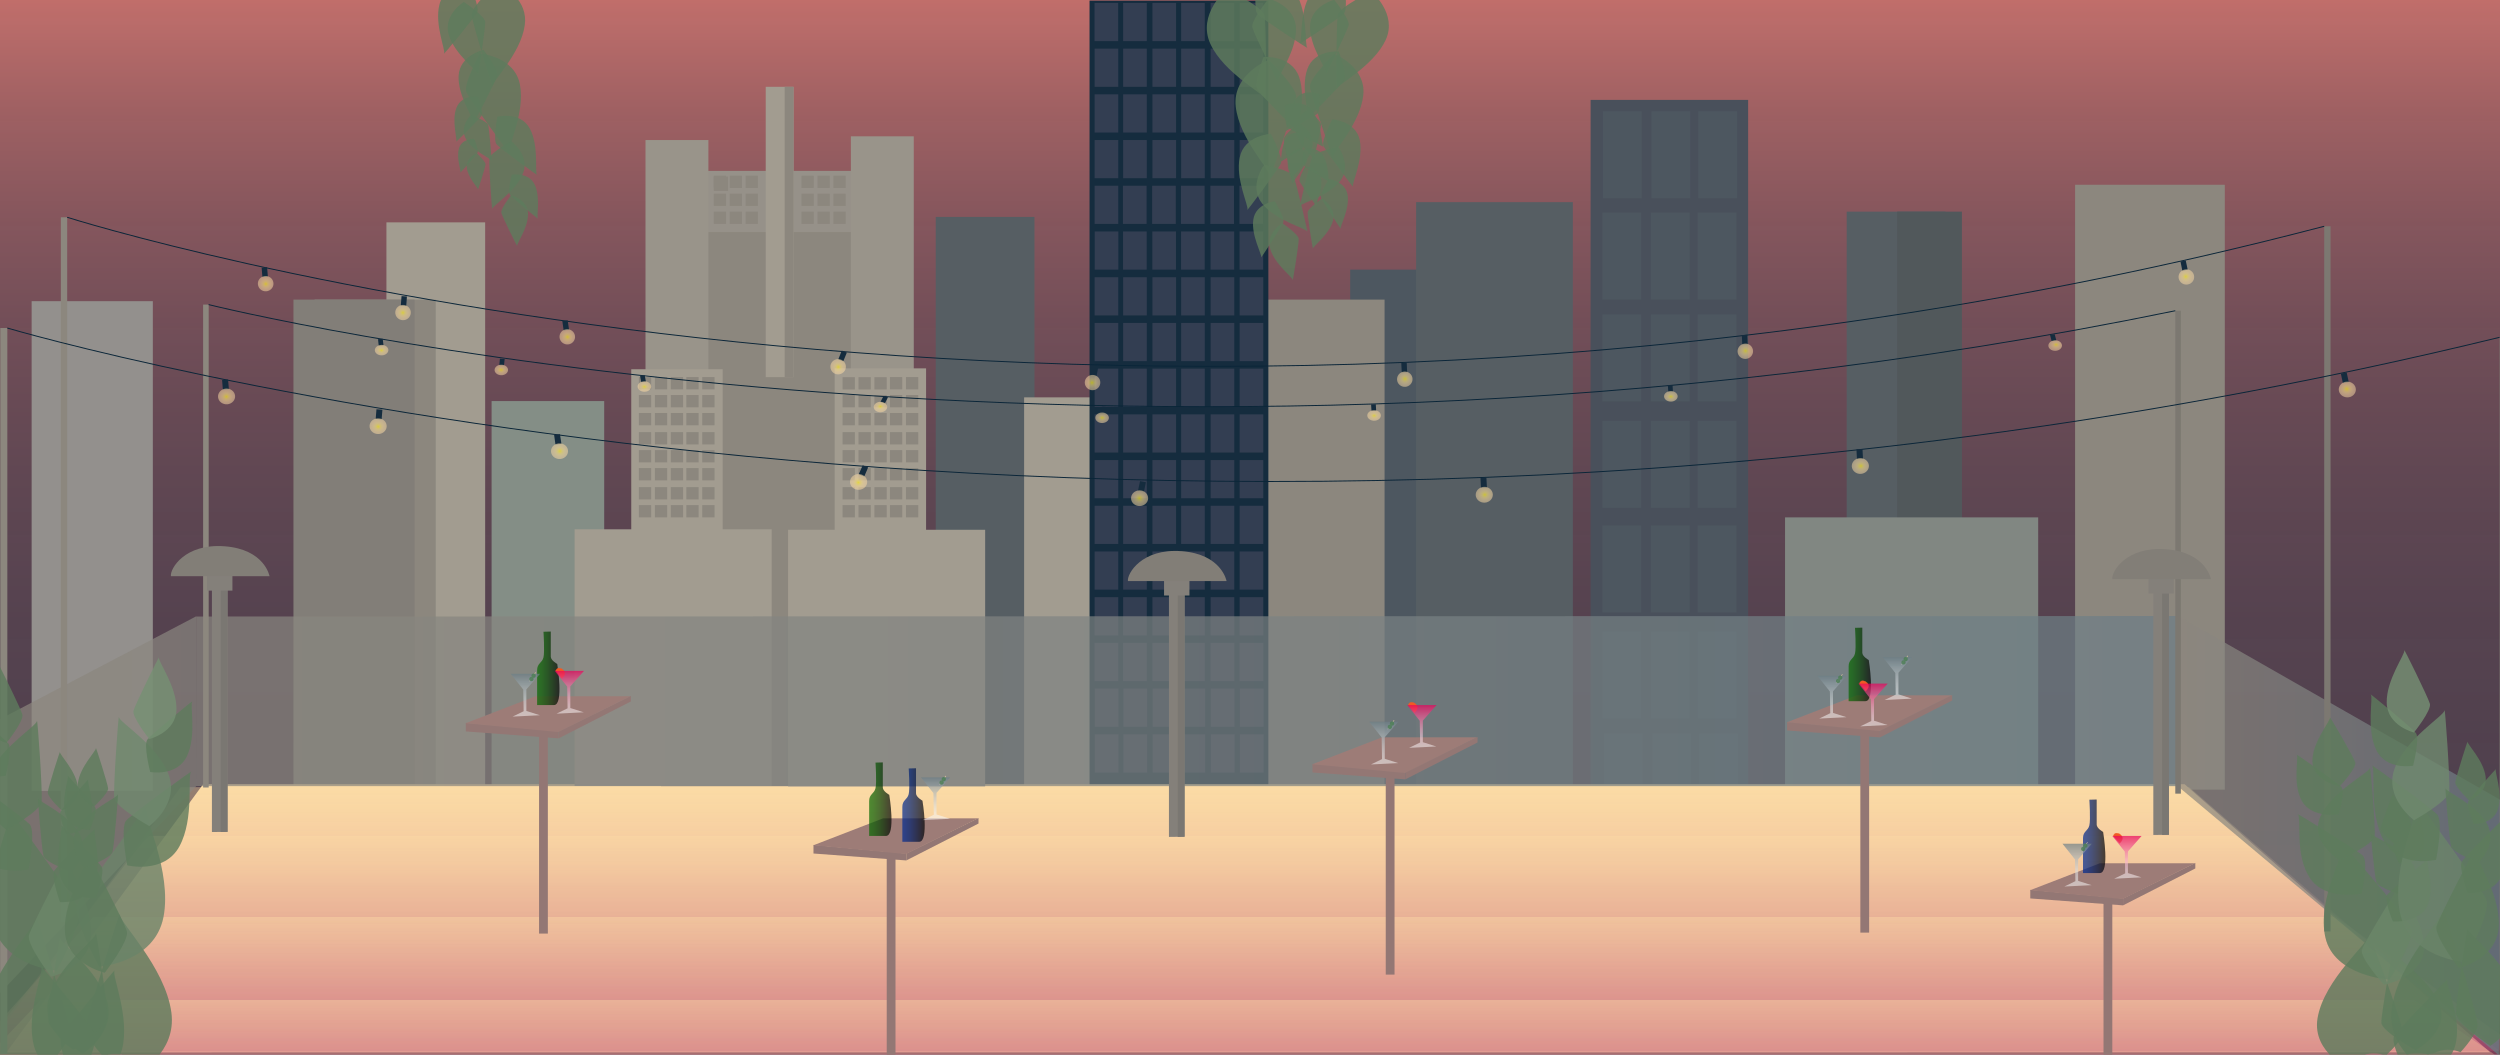 <?xml version="1.0" encoding="utf-8"?>
<!-- Generator: Adobe Illustrator 19.0.0, SVG Export Plug-In . SVG Version: 6.00 Build 0)  -->
<svg version="1.1" xmlns="http://www.w3.org/2000/svg" xmlns:xlink="http://www.w3.org/1999/xlink" x="0px" y="0px"
	 viewBox="0 0 2560 1080" style="enable-background:new 0 0 2560 1080;" xml:space="preserve">
<rect x="0" y="0" width="2560" height="1080" fill="#333333" stroke="none"/>
<style type="text/css">
	.st0{fill:url(#SVGID_1_);}
	.st1{fill:#49505B;}
	.st2{fill:#4D5760;}
	.st3{fill:#565E63;}
	.st4{fill:#51585B;}
	.st5{fill:#A29C90;}
	.st6{fill:#8C877E;}
	.st7{fill:#827E78;}
	.st8{fill:#93908D;}
	.st9{display:none;fill:#848E86;}
	.st10{fill:#848E86;}
	.st11{fill:#818782;}
	.st12{fill:#152C3E;}
	.st13{fill:#333E52;}
	.st14{display:none;}
	.st15{display:inline;opacity:0.49;}
	.st16{fill:url(#SVGID_2_);}
	.st17{fill:url(#SVGID_3_);}
	.st18{fill:#FBDBA5;}
	.st19{opacity:0.59;fill:url(#SVGID_4_);}
	.st20{opacity:0.59;fill:url(#SVGID_5_);}
	.st21{opacity:0.59;fill:url(#SVGID_6_);}
	.st22{opacity:0.59;fill:url(#SVGID_7_);}
	.st23{fill:#969189;}
	.st24{fill:#99948A;}
	.st25{fill:url(#wall_3_);}
	.st26{fill:url(#wall_4_);}
	.st27{fill:#7C7871;}
	.st28{fill:none;stroke:#0A2538;stroke-miterlimit:10;}
	.st29{fill:url(#SVGID_8_);}
	.st30{fill:url(#SVGID_9_);}
	.st31{fill:url(#SVGID_10_);}
	.st32{fill:url(#SVGID_11_);}
	.st33{fill:url(#SVGID_12_);}
	.st34{fill:url(#SVGID_13_);}
	.st35{fill:url(#SVGID_14_);}
	.st36{fill:url(#SVGID_15_);}
	.st37{fill:url(#SVGID_16_);}
	.st38{fill:url(#SVGID_17_);}
	.st39{fill:url(#SVGID_18_);}
	.st40{fill:url(#SVGID_19_);}
	.st41{fill:url(#SVGID_20_);}
	.st42{fill:url(#SVGID_21_);}
	.st43{fill:url(#SVGID_22_);}
	.st44{fill:url(#SVGID_23_);}
	.st45{fill:url(#SVGID_24_);}
	.st46{fill:url(#SVGID_25_);}
	.st47{fill:url(#SVGID_26_);}
	.st48{fill:url(#SVGID_27_);}
	.st49{fill:url(#SVGID_28_);}
	.st50{fill:url(#SVGID_29_);}
	.st51{fill:url(#SVGID_30_);}
	.st52{fill:url(#SVGID_31_);}
	.st53{fill:#937774;}
	.st54{fill:#9D7C77;}
	.st55{fill:url(#bottle_5_);}
	.st56{fill:url(#bottle_6_);}
	.st57{fill:url(#bottle_7_);}
	.st58{fill:url(#bottle_8_);}
	.st59{fill:url(#bottle_9_);}
	.st60{fill:#84807A;}
	.st61{fill:#7A7772;}
	.st62{fill:#827E77;}
	.st63{opacity:0.81;fill:#5E7C5D;}
	.st64{opacity:0.81;fill:#6B8769;}
	.st65{opacity:0.81;fill:#6A8469;}
	.st66{opacity:0.81;fill:#6F896E;}
	.st67{opacity:0.81;fill:#759173;}
	.st68{fill:none;stroke:#FBDBA5;stroke-width:0.5;stroke-miterlimit:10;}
	.st69{fill:url(#SVGID_32_);}
	.st70{opacity:0.79;fill:#4C7F55;}
	.st71{opacity:0.82;fill:#4C7F55;}
	.st72{fill:url(#SVGID_33_);}
	.st73{fill:url(#SVGID_34_);}
	.st74{fill:url(#SVGID_35_);}
	.st75{fill:url(#SVGID_36_);}
	.st76{fill:#F15A24;stroke:#F15A24;stroke-width:0.25;stroke-miterlimit:10;}
	.st77{fill:url(#SVGID_37_);}
	.st78{fill:url(#SVGID_38_);}
	.st79{fill:url(#SVGID_39_);}
	.st80{fill:url(#SVGID_40_);}
	.st81{fill:url(#SVGID_41_);}
</style>
<g id="Layer_1">
</g>
<g id="background">
	<linearGradient id="SVGID_1_" gradientUnits="userSpaceOnUse" x1="1280.437" y1="-2.203" x2="1280.437" y2="1075.115">
		<stop  offset="0" style="stop-color:#FF8883;stop-opacity:0.7"/>
		<stop  offset="2.457309e-002" style="stop-color:#F48481;stop-opacity:0.695"/>
		<stop  offset="0.119" style="stop-color:#CE7478;stop-opacity:0.676"/>
		<stop  offset="0.221" style="stop-color:#AD6772;stop-opacity:0.656"/>
		<stop  offset="0.33" style="stop-color:#925C6C;stop-opacity:0.634"/>
		<stop  offset="0.449" style="stop-color:#7E5467;stop-opacity:0.61"/>
		<stop  offset="0.582" style="stop-color:#6F4E64;stop-opacity:0.584"/>
		<stop  offset="0.742" style="stop-color:#674B63;stop-opacity:0.552"/>
		<stop  offset="1" style="stop-color:#644A62;stop-opacity:0.5"/>
	</linearGradient>
	<rect x="-0.9" y="-2.2" class="st0" width="2562.7" height="1077.3"/>
</g>
<g id="Layer_5">
	<g id="b">
		<rect id="building_16_" x="1628.8" y="102.3" class="st1" width="161.3" height="735.4"/>
		<g>
			<rect x="1641.4" y="114" class="st2" width="39.7" height="89"/>
			<rect x="1691.1" y="114" class="st2" width="39.7" height="89"/>
			<rect x="1739.1" y="114" class="st2" width="39.7" height="89"/>
		</g>
		<g>
			<rect x="1640.8" y="217.7" class="st2" width="39.7" height="89"/>
			<rect x="1690.5" y="217.7" class="st2" width="39.7" height="89"/>
			<rect x="1738.4" y="217.7" class="st2" width="39.7" height="89"/>
		</g>
		<g>
			<rect x="1640.8" y="322" class="st2" width="39.7" height="89"/>
			<rect x="1690.5" y="322" class="st2" width="39.7" height="89"/>
			<rect x="1738.4" y="322" class="st2" width="39.7" height="89"/>
		</g>
		<g>
			<rect x="1640.8" y="431" class="st2" width="39.7" height="89"/>
			<rect x="1690.5" y="431" class="st2" width="39.7" height="89"/>
			<rect x="1738.4" y="431" class="st2" width="39.7" height="89"/>
		</g>
		<g>
			<rect x="1640.8" y="538.1" class="st2" width="39.7" height="89"/>
			<rect x="1690.5" y="538.1" class="st2" width="39.7" height="89"/>
			<rect x="1738.4" y="538.1" class="st2" width="39.7" height="89"/>
		</g>
		<g>
			<rect x="1640.8" y="646.7" class="st2" width="39.7" height="89"/>
			<rect x="1690.5" y="646.7" class="st2" width="39.7" height="89"/>
			<rect x="1738.4" y="646.7" class="st2" width="39.7" height="89"/>
		</g>
		<g>
			<rect x="1642.3" y="750.9" class="st2" width="39.7" height="89"/>
			<rect x="1692" y="750.9" class="st2" width="39.7" height="89"/>
			<rect x="1739.9" y="750.9" class="st2" width="39.7" height="89"/>
		</g>
	</g>
	<rect id="building_15_" x="1382.6" y="276.1" class="st2" width="91.8" height="561.6"/>
	<rect id="building_14_" x="1450.1" y="207" class="st3" width="160.5" height="601.3"/>
	<rect id="building_13_" x="1891" y="216.7" class="st3" width="101.1" height="591.6"/>
	<rect id="building_12_" x="1942.6" y="216.7" class="st4" width="66.4" height="591.6"/>
	<rect id="building_11_" x="958.2" y="222.1" class="st3" width="101.1" height="591.6"/>
	<rect id="building_10_" x="395.7" y="227.7" class="st5" width="101.1" height="591.6"/>
	<rect id="building_9_" x="322.1" y="306.8" class="st6" width="124.1" height="501.5"/>
	<rect id="building_8_" x="300.5" y="306.8" class="st7" width="124.1" height="501.5"/>
	<rect id="building_7_" x="32.4" y="308.4" class="st8" width="124.1" height="501.5"/>
	<rect id="building_6_" x="1293.7" y="306.8" class="st6" width="124.1" height="501.5"/>
	<rect id="building_5_" x="2124.9" y="189.2" class="st6" width="153.3" height="619.4"/>
	<rect id="building_4_" x="1992.2" y="413" class="st9" width="151.3" height="395.7"/>
	<rect id="building_3_" x="503.4" y="410.7" class="st10" width="115.3" height="401.7"/>
	<rect id="building_2_" x="1048.7" y="406.9" class="st5" width="115.3" height="401.7"/>
	<rect id="building_1_" x="1827.9" y="529.8" class="st11" width="259.2" height="278.9"/>
</g>
<g id="Layer_2">
	<g id="building">
		<rect x="1115.7" y="0.6" class="st12" width="183.1" height="804.1"/>
		<rect x="1120.8" y="3" class="st13" width="24.2" height="39.1"/>
		<rect x="1150.1" y="3" class="st13" width="24.2" height="39.1"/>
		<rect x="1180.1" y="3" class="st13" width="24.2" height="39.1"/>
		<rect x="1209.5" y="3" class="st13" width="24.2" height="39.1"/>
		<rect x="1239.7" y="3" class="st13" width="24.2" height="39.1"/>
		<rect x="1269.4" y="3" class="st13" width="24.2" height="39.1"/>
		<rect x="1120.9" y="49.8" class="st13" width="24.2" height="39.1"/>
		<rect x="1150.1" y="49.8" class="st13" width="24.2" height="39.1"/>
		<rect x="1180.1" y="49.8" class="st13" width="24.2" height="39.1"/>
		<rect x="1209.5" y="49.8" class="st13" width="24.2" height="39.1"/>
		<rect x="1239.7" y="49.8" class="st13" width="24.2" height="39.1"/>
		<rect x="1269.4" y="49.8" class="st13" width="24.2" height="39.1"/>
		<rect x="1120.9" y="96.6" class="st13" width="24.2" height="39.1"/>
		<rect x="1150.1" y="96.6" class="st13" width="24.2" height="39.1"/>
		<rect x="1180.1" y="96.6" class="st13" width="24.2" height="39.1"/>
		<rect x="1209.5" y="96.6" class="st13" width="24.2" height="39.1"/>
		<rect x="1239.7" y="96.6" class="st13" width="24.2" height="39.1"/>
		<rect x="1269.4" y="96.6" class="st13" width="24.2" height="39.1"/>
		<rect x="1120.9" y="283.9" class="st13" width="24.2" height="39.1"/>
		<rect x="1150.1" y="283.9" class="st13" width="24.2" height="39.1"/>
		<rect x="1180.1" y="283.9" class="st13" width="24.2" height="39.1"/>
		<rect x="1209.5" y="283.9" class="st13" width="24.2" height="39.1"/>
		<rect x="1239.7" y="283.9" class="st13" width="24.2" height="39.1"/>
		<rect x="1269.4" y="283.9" class="st13" width="24.2" height="39.1"/>
		<rect x="1120.9" y="330.7" class="st13" width="24.2" height="39.1"/>
		<rect x="1150.1" y="330.7" class="st13" width="24.2" height="39.1"/>
		<rect x="1180.1" y="330.7" class="st13" width="24.2" height="39.1"/>
		<rect x="1209.5" y="330.7" class="st13" width="24.2" height="39.1"/>
		<rect x="1239.7" y="330.7" class="st13" width="24.2" height="39.1"/>
		<rect x="1269.4" y="330.7" class="st13" width="24.2" height="39.1"/>
		<rect x="1120.9" y="377.5" class="st13" width="24.2" height="39.1"/>
		<rect x="1150.1" y="377.5" class="st13" width="24.2" height="39.1"/>
		<rect x="1180.1" y="377.5" class="st13" width="24.2" height="39.1"/>
		<rect x="1209.5" y="377.5" class="st13" width="24.2" height="39.1"/>
		<rect x="1239.7" y="377.5" class="st13" width="24.2" height="39.1"/>
		<rect x="1269.4" y="377.5" class="st13" width="24.2" height="39.1"/>
		<rect x="1120.9" y="424.3" class="st13" width="24.2" height="39.1"/>
		<rect x="1150.1" y="424.3" class="st13" width="24.2" height="39.1"/>
		<rect x="1180.1" y="424.3" class="st13" width="24.2" height="39.1"/>
		<rect x="1209.5" y="424.3" class="st13" width="24.2" height="39.1"/>
		<rect x="1239.7" y="424.3" class="st13" width="24.2" height="39.1"/>
		<rect x="1269.4" y="424.3" class="st13" width="24.2" height="39.1"/>
		<rect x="1120.9" y="471.1" class="st13" width="24.2" height="39.1"/>
		<rect x="1150.1" y="471.1" class="st13" width="24.2" height="39.1"/>
		<rect x="1180.1" y="471.1" class="st13" width="24.2" height="39.1"/>
		<rect x="1209.5" y="471.1" class="st13" width="24.2" height="39.1"/>
		<rect x="1239.7" y="471.1" class="st13" width="24.2" height="39.1"/>
		<rect x="1269.4" y="471.1" class="st13" width="24.2" height="39.1"/>
		<rect x="1120.9" y="517.9" class="st13" width="24.2" height="39.1"/>
		<rect x="1150.1" y="517.9" class="st13" width="24.2" height="39.1"/>
		<rect x="1180.1" y="517.9" class="st13" width="24.2" height="39.1"/>
		<rect x="1209.5" y="517.9" class="st13" width="24.2" height="39.1"/>
		<rect x="1239.7" y="517.9" class="st13" width="24.2" height="39.1"/>
		<rect x="1269.4" y="517.9" class="st13" width="24.2" height="39.1"/>
		<rect x="1120.9" y="564.7" class="st13" width="24.2" height="39.1"/>
		<rect x="1150.1" y="564.7" class="st13" width="24.2" height="39.1"/>
		<rect x="1180.1" y="564.7" class="st13" width="24.2" height="39.1"/>
		<rect x="1209.5" y="564.7" class="st13" width="24.2" height="39.1"/>
		<rect x="1239.7" y="564.7" class="st13" width="24.2" height="39.1"/>
		<rect x="1269.4" y="564.7" class="st13" width="24.2" height="39.1"/>
		<rect x="1120.9" y="611.5" class="st13" width="24.2" height="39.1"/>
		<rect x="1150.1" y="611.5" class="st13" width="24.2" height="39.1"/>
		<rect x="1180.1" y="611.5" class="st13" width="24.2" height="39.1"/>
		<rect x="1209.5" y="611.5" class="st13" width="24.2" height="39.1"/>
		<rect x="1239.7" y="611.5" class="st13" width="24.2" height="39.1"/>
		<rect x="1269.4" y="611.5" class="st13" width="24.2" height="39.1"/>
		<rect x="1120.9" y="658.3" class="st13" width="24.2" height="39.1"/>
		<rect x="1150.1" y="658.3" class="st13" width="24.2" height="39.1"/>
		<rect x="1180.1" y="658.3" class="st13" width="24.2" height="39.1"/>
		<rect x="1209.5" y="658.3" class="st13" width="24.2" height="39.1"/>
		<rect x="1239.7" y="658.3" class="st13" width="24.2" height="39.1"/>
		<rect x="1269.4" y="658.3" class="st13" width="24.2" height="39.1"/>
		<rect x="1121.1" y="705.1" class="st13" width="24.2" height="39.1"/>
		<rect x="1150.4" y="705.1" class="st13" width="24.2" height="39.1"/>
		<rect x="1180.4" y="705.1" class="st13" width="24.2" height="39.1"/>
		<rect x="1209.8" y="705.1" class="st13" width="24.2" height="39.1"/>
		<rect x="1239.9" y="705.1" class="st13" width="24.2" height="39.1"/>
		<rect x="1269.7" y="705.1" class="st13" width="24.2" height="39.1"/>
		<rect x="1120.9" y="143.4" class="st13" width="24.2" height="39.1"/>
		<rect x="1120.9" y="190.2" class="st13" width="24.2" height="39.1"/>
		<rect x="1150.1" y="143.4" class="st13" width="24.2" height="39.1"/>
		<rect x="1180.1" y="143.4" class="st13" width="24.2" height="39.1"/>
		<rect x="1209.5" y="143.4" class="st13" width="24.2" height="39.1"/>
		<rect x="1239.7" y="143.4" class="st13" width="24.2" height="39.1"/>
		<rect x="1269.4" y="143.4" class="st13" width="24.2" height="39.1"/>
		<rect x="1149.9" y="190.2" class="st13" width="24.2" height="39.1"/>
		<rect x="1179.8" y="190.2" class="st13" width="24.2" height="39.1"/>
		<rect x="1209.3" y="190.2" class="st13" width="24.2" height="39.1"/>
		<rect x="1239.4" y="190.2" class="st13" width="24.2" height="39.1"/>
		<rect x="1269.2" y="190.2" class="st13" width="24.2" height="39.1"/>
		<rect x="1121" y="237" class="st13" width="24.2" height="39.1"/>
		<rect x="1150" y="237" class="st13" width="24.2" height="39.1"/>
		<rect x="1180" y="237" class="st13" width="24.2" height="39.1"/>
		<rect x="1209.4" y="237" class="st13" width="24.2" height="39.1"/>
		<rect x="1239.6" y="237" class="st13" width="24.2" height="39.1"/>
		<rect x="1269.3" y="237" class="st13" width="24.2" height="39.1"/>
		<rect x="1121.1" y="752" class="st13" width="24.2" height="39.1"/>
		<rect x="1150.4" y="752" class="st13" width="24.2" height="39.1"/>
		<rect x="1180.4" y="752" class="st13" width="24.2" height="39.1"/>
		<rect x="1209.8" y="752" class="st13" width="24.2" height="39.1"/>
		<rect x="1240" y="752" class="st13" width="24.2" height="39.1"/>
		<rect x="1269.7" y="752" class="st13" width="24.2" height="39.1"/>
	</g>
	<g id="arc" class="st14">
		<g class="st15">
			<linearGradient id="SVGID_2_" gradientUnits="userSpaceOnUse" x1="665.942" y1="-2.343" x2="665.942" y2="1077.07">
				<stop  offset="0" style="stop-color:#8C877E"/>
				<stop  offset="1" style="stop-color:#848E86"/>
			</linearGradient>
			<path class="st16" d="M-0.9-2.3c0.2,0.8,0.2,1.6,0.2,2.4V309C175.5,128.2,449.8,12.1,757.7,12.1h575.1V-2.3H-0.9z"/>
			
				<linearGradient id="SVGID_3_" gradientUnits="userSpaceOnUse" x1="2480.21" y1="-2.203" x2="2480.21" y2="1077.211" gradientTransform="matrix(-1 0 0 1 4371.176 0)">
				<stop  offset="0" style="stop-color:#8C877E"/>
				<stop  offset="1" style="stop-color:#848E86"/>
			</linearGradient>
			<path class="st17" d="M2561.8-2.2H1220.2v14.4h575.1c312.8,0,590.7,119.8,766.6,305.4V-2.2z"/>
		</g>
	</g>
	<g id="floor">
		<polygon class="st18" points="6.5,1077.7 208,803 2237,803 2549.9,1077.6 		"/>
		<linearGradient id="SVGID_4_" gradientUnits="userSpaceOnUse" x1="1269.814" y1="806" x2="1269.814" y2="1080.677">
			<stop  offset="0" style="stop-color:#FBDBA5;stop-opacity:0.7"/>
			<stop  offset="0.118" style="stop-color:#F3C99F;stop-opacity:0.677"/>
			<stop  offset="0.356" style="stop-color:#DF9A90;stop-opacity:0.631"/>
			<stop  offset="0.688" style="stop-color:#BF4F77;stop-opacity:0.567"/>
			<stop  offset="0.952" style="stop-color:#A40E62;stop-opacity:0.515"/>
			<stop  offset="0.981" style="stop-color:#A30C61;stop-opacity:0.505"/>
			<stop  offset="0.991" style="stop-color:#A0055F;stop-opacity:0.501"/>
			<stop  offset="0.995" style="stop-color:#9E005D;stop-opacity:0.5"/>
		</linearGradient>
		<polygon class="st19" points="-19.2,1080.7 185,806 2241.6,806 2558.8,1080.6 		"/>
		<linearGradient id="SVGID_5_" gradientUnits="userSpaceOnUse" x1="1269.008" y1="856" x2="1269.008" y2="1130.677">
			<stop  offset="0" style="stop-color:#FBDBA5;stop-opacity:0.7"/>
			<stop  offset="0.118" style="stop-color:#F3C99F;stop-opacity:0.677"/>
			<stop  offset="0.356" style="stop-color:#DF9A90;stop-opacity:0.631"/>
			<stop  offset="0.688" style="stop-color:#BF4F77;stop-opacity:0.567"/>
			<stop  offset="0.952" style="stop-color:#A40E62;stop-opacity:0.515"/>
			<stop  offset="0.981" style="stop-color:#A30C61;stop-opacity:0.505"/>
			<stop  offset="0.991" style="stop-color:#A0055F;stop-opacity:0.501"/>
			<stop  offset="0.995" style="stop-color:#9E005D;stop-opacity:0.5"/>
		</linearGradient>
		<path class="st20" d="M0.8,1076.3h2558.7L2294.2,856H150.8l-172.3,222.4C-14.1,1077-6.6,1076.3,0.8,1076.3z"/>
		<linearGradient id="SVGID_6_" gradientUnits="userSpaceOnUse" x1="1279.547" y1="939" x2="1279.547" y2="1193.75">
			<stop  offset="0" style="stop-color:#FBDBA5;stop-opacity:0.7"/>
			<stop  offset="0.118" style="stop-color:#F3C99F;stop-opacity:0.677"/>
			<stop  offset="0.356" style="stop-color:#DF9A90;stop-opacity:0.631"/>
			<stop  offset="0.688" style="stop-color:#BF4F77;stop-opacity:0.567"/>
			<stop  offset="0.952" style="stop-color:#A40E62;stop-opacity:0.515"/>
			<stop  offset="0.981" style="stop-color:#A30C61;stop-opacity:0.505"/>
			<stop  offset="0.991" style="stop-color:#A0055F;stop-opacity:0.501"/>
			<stop  offset="0.995" style="stop-color:#9E005D;stop-opacity:0.5"/>
		</linearGradient>
		<path class="st21" d="M-22.7,1083.7h2616.3L2392.3,939H95.4l-129.8,145C-30.5,1083.8-26.6,1083.7-22.7,1083.7z"/>
		<linearGradient id="SVGID_7_" gradientUnits="userSpaceOnUse" x1="1272.737" y1="1024" x2="1272.737" y2="1278.867">
			<stop  offset="0" style="stop-color:#FBDBA5;stop-opacity:0.7"/>
			<stop  offset="0.118" style="stop-color:#F3C99F;stop-opacity:0.677"/>
			<stop  offset="0.356" style="stop-color:#DF9A90;stop-opacity:0.631"/>
			<stop  offset="0.688" style="stop-color:#BF4F77;stop-opacity:0.567"/>
			<stop  offset="0.952" style="stop-color:#A40E62;stop-opacity:0.515"/>
			<stop  offset="0.981" style="stop-color:#A30C61;stop-opacity:0.505"/>
			<stop  offset="0.991" style="stop-color:#A0055F;stop-opacity:0.501"/>
			<stop  offset="0.995" style="stop-color:#9E005D;stop-opacity:0.5"/>
		</linearGradient>
		<polygon class="st22" points="2560.1,1083.7 2472.3,1024 41.9,1024 -14.6,1083.7 		"/>
	</g>
	<g id="big_gray_building">
		<rect x="676.9" y="182.5" class="st6" width="226.7" height="622.5"/>
		<rect x="715.1" y="175" class="st23" width="168.1" height="62.6"/>
		<rect x="871.3" y="139.6" class="st24" width="64.4" height="327.7"/>
		<rect x="784.1" y="88.9" class="st5" width="28.5" height="297.3"/>
		<rect x="661" y="143.4" class="st24" width="64.4" height="327.7"/>
		<rect x="854.7" y="377.2" class="st5" width="93.6" height="327.7"/>
		<rect x="646.4" y="378.1" class="st5" width="93.6" height="327.7"/>
		<rect x="588.4" y="542" class="st5" width="201.8" height="262.8"/>
		<rect x="807" y="542.5" class="st5" width="201.8" height="262.8"/>
		<rect x="803.5" y="88.9" class="st6" width="9.1" height="297.3"/>
		<g>
			<rect x="730.9" y="179.9" class="st6" width="12.6" height="12.6"/>
			<rect x="747.2" y="179.9" class="st6" width="12.6" height="12.6"/>
			<rect x="763.5" y="179.9" class="st6" width="12.6" height="12.6"/>
			<rect x="730.9" y="198.3" class="st6" width="12.6" height="12.6"/>
			<rect x="747.2" y="198.3" class="st6" width="12.6" height="12.6"/>
			<rect x="763.5" y="198.3" class="st6" width="12.6" height="12.6"/>
			<rect x="730.9" y="216.7" class="st6" width="12.6" height="12.6"/>
			<rect x="747.2" y="216.7" class="st6" width="12.6" height="12.6"/>
			<rect x="763.5" y="216.7" class="st6" width="12.6" height="12.6"/>
		</g>
		<g>
			<rect x="702.8" y="498.8" class="st6" width="12.6" height="12.6"/>
			<rect x="719.1" y="498.8" class="st6" width="12.6" height="12.6"/>
			<rect x="702.8" y="517.2" class="st6" width="12.6" height="12.6"/>
			<rect x="719.1" y="517.2" class="st6" width="12.6" height="12.6"/>
			<g>
				<rect x="702.8" y="386.1" class="st6" width="12.6" height="12.6"/>
				<rect x="719.1" y="386.1" class="st6" width="12.6" height="12.6"/>
				<rect x="702.8" y="404.5" class="st6" width="12.6" height="12.6"/>
				<rect x="719.1" y="404.5" class="st6" width="12.6" height="12.6"/>
				<rect x="702.8" y="422.9" class="st6" width="12.6" height="12.6"/>
				<rect x="719.1" y="422.9" class="st6" width="12.6" height="12.6"/>
			</g>
			<g>
				<rect x="702.8" y="442.5" class="st6" width="12.6" height="12.6"/>
				<rect x="719.1" y="442.5" class="st6" width="12.6" height="12.6"/>
				<rect x="702.8" y="460.9" class="st6" width="12.6" height="12.6"/>
				<rect x="719.1" y="460.9" class="st6" width="12.6" height="12.6"/>
				<rect x="702.8" y="479.3" class="st6" width="12.6" height="12.6"/>
				<rect x="719.1" y="479.3" class="st6" width="12.6" height="12.6"/>
			</g>
			<g>
				<rect x="654.2" y="498.8" class="st6" width="12.6" height="12.6"/>
				<rect x="670.6" y="498.8" class="st6" width="12.6" height="12.6"/>
				<rect x="686.9" y="498.8" class="st6" width="12.6" height="12.6"/>
				<rect x="654.2" y="517.2" class="st6" width="12.6" height="12.6"/>
				<rect x="670.6" y="517.2" class="st6" width="12.6" height="12.6"/>
				<rect x="686.9" y="517.2" class="st6" width="12.6" height="12.6"/>
				<g>
					<rect x="654.2" y="442.5" class="st6" width="12.6" height="12.6"/>
					<rect x="670.6" y="442.5" class="st6" width="12.6" height="12.6"/>
					<rect x="686.9" y="442.5" class="st6" width="12.6" height="12.6"/>
					<rect x="654.2" y="460.9" class="st6" width="12.6" height="12.6"/>
					<rect x="670.6" y="460.9" class="st6" width="12.6" height="12.6"/>
					<rect x="686.9" y="460.9" class="st6" width="12.6" height="12.6"/>
					<rect x="654.2" y="479.3" class="st6" width="12.6" height="12.6"/>
					<rect x="670.6" y="479.3" class="st6" width="12.6" height="12.6"/>
					<rect x="686.9" y="479.3" class="st6" width="12.6" height="12.6"/>
				</g>
			</g>
			<g>
				<rect x="654.2" y="386.1" class="st6" width="12.6" height="12.6"/>
				<rect x="670.6" y="386.1" class="st6" width="12.6" height="12.6"/>
				<rect x="686.9" y="386.1" class="st6" width="12.6" height="12.6"/>
				<rect x="654.2" y="404.5" class="st6" width="12.6" height="12.6"/>
				<rect x="670.6" y="404.5" class="st6" width="12.6" height="12.6"/>
				<rect x="686.9" y="404.5" class="st6" width="12.6" height="12.6"/>
				<rect x="654.2" y="422.9" class="st6" width="12.6" height="12.6"/>
				<rect x="670.6" y="422.9" class="st6" width="12.6" height="12.6"/>
				<rect x="686.9" y="422.9" class="st6" width="12.6" height="12.6"/>
			</g>
		</g>
		<g>
			<rect x="911.3" y="498.8" class="st6" width="12.6" height="12.6"/>
			<rect x="927.7" y="498.8" class="st6" width="12.6" height="12.6"/>
			<rect x="911.3" y="517.2" class="st6" width="12.6" height="12.6"/>
			<rect x="927.7" y="517.2" class="st6" width="12.6" height="12.6"/>
			<g>
				<rect x="911.3" y="386.1" class="st6" width="12.6" height="12.6"/>
				<rect x="927.7" y="386.1" class="st6" width="12.6" height="12.6"/>
				<rect x="911.3" y="404.5" class="st6" width="12.6" height="12.6"/>
				<rect x="927.7" y="404.5" class="st6" width="12.6" height="12.6"/>
				<rect x="911.3" y="422.9" class="st6" width="12.6" height="12.6"/>
				<rect x="927.7" y="422.9" class="st6" width="12.6" height="12.6"/>
			</g>
			<g>
				<rect x="911.3" y="442.5" class="st6" width="12.6" height="12.6"/>
				<rect x="927.7" y="442.5" class="st6" width="12.6" height="12.6"/>
				<rect x="911.3" y="460.9" class="st6" width="12.6" height="12.6"/>
				<rect x="927.7" y="460.9" class="st6" width="12.6" height="12.6"/>
				<rect x="911.3" y="479.3" class="st6" width="12.6" height="12.6"/>
				<rect x="927.7" y="479.3" class="st6" width="12.6" height="12.6"/>
			</g>
			<g>
				<rect x="862.8" y="498.8" class="st6" width="12.6" height="12.6"/>
				<rect x="879.1" y="498.8" class="st6" width="12.6" height="12.6"/>
				<rect x="895.4" y="498.8" class="st6" width="12.6" height="12.6"/>
				<rect x="862.8" y="517.2" class="st6" width="12.6" height="12.6"/>
				<rect x="879.1" y="517.2" class="st6" width="12.6" height="12.6"/>
				<rect x="895.4" y="517.2" class="st6" width="12.6" height="12.6"/>
				<g>
					<rect x="862.8" y="442.5" class="st6" width="12.6" height="12.6"/>
					<rect x="879.1" y="442.5" class="st6" width="12.6" height="12.6"/>
					<rect x="895.4" y="442.5" class="st6" width="12.6" height="12.6"/>
					<rect x="862.8" y="460.9" class="st6" width="12.6" height="12.6"/>
					<rect x="879.1" y="460.9" class="st6" width="12.6" height="12.6"/>
					<rect x="895.4" y="460.9" class="st6" width="12.6" height="12.6"/>
					<rect x="862.8" y="479.3" class="st6" width="12.6" height="12.6"/>
					<rect x="879.1" y="479.3" class="st6" width="12.6" height="12.6"/>
					<rect x="895.4" y="479.3" class="st6" width="12.6" height="12.6"/>
				</g>
			</g>
			<g>
				<rect x="862.8" y="386.2" class="st6" width="12.6" height="12.6"/>
				<rect x="879.1" y="386.2" class="st6" width="12.6" height="12.6"/>
				<rect x="895.4" y="386.2" class="st6" width="12.6" height="12.6"/>
				<rect x="862.8" y="404.5" class="st6" width="12.6" height="12.6"/>
				<rect x="879.1" y="404.5" class="st6" width="12.6" height="12.6"/>
				<rect x="895.4" y="404.5" class="st6" width="12.6" height="12.6"/>
				<rect x="862.8" y="422.9" class="st6" width="12.6" height="12.6"/>
				<rect x="879.1" y="422.9" class="st6" width="12.6" height="12.6"/>
				<rect x="895.4" y="422.9" class="st6" width="12.6" height="12.6"/>
			</g>
		</g>
		<g>
			<rect x="820.7" y="179.9" class="st6" width="12.6" height="12.6"/>
			<rect x="837.1" y="179.9" class="st6" width="12.6" height="12.6"/>
			<rect x="853.4" y="179.9" class="st6" width="12.6" height="12.6"/>
			<rect x="820.7" y="198.3" class="st6" width="12.6" height="12.6"/>
			<rect x="837.1" y="198.3" class="st6" width="12.6" height="12.6"/>
			<rect x="853.4" y="198.3" class="st6" width="12.6" height="12.6"/>
			<rect x="820.7" y="216.7" class="st6" width="12.6" height="12.6"/>
			<rect x="837.1" y="216.7" class="st6" width="12.6" height="12.6"/>
			<rect x="853.4" y="216.7" class="st6" width="12.6" height="12.6"/>
		</g>
		<rect x="730.9" y="180.8" class="st6" width="14.7" height="14.7"/>
	</g>
	<g id="wall_2_">
		<linearGradient id="wall_3_" gradientUnits="userSpaceOnUse" x1="-1" y1="824.421" x2="2230.358" y2="824.421">
			<stop  offset="0" style="stop-color:#8C877E;stop-opacity:0.7"/>
			<stop  offset="0.428" style="stop-color:#818481;stop-opacity:0.7"/>
			<stop  offset="1" style="stop-color:#6C7E86;stop-opacity:0.7"/>
		</linearGradient>
		<polyline id="wall_1_" class="st25" points="200.9,631.1 -1,737 -1,1018 201,805 201,631.3 2230.4,630.8 2230,805 201,805 		"/>
		<linearGradient id="wall_4_" gradientUnits="userSpaceOnUse" x1="2230" y1="855.696" x2="2561.782" y2="855.696">
			<stop  offset="0" style="stop-color:#8C877E;stop-opacity:0.7"/>
			<stop  offset="0.428" style="stop-color:#818481;stop-opacity:0.7"/>
			<stop  offset="1" style="stop-color:#6C7E86;stop-opacity:0.7"/>
		</linearGradient>
		<polyline id="wall" class="st26" points="2230.4,630.8 2561.8,819.9 2558.8,1080.6 2230,805 		"/>
	</g>
	<g id="string_lights">
		<rect x="208" y="311.9" class="st6" width="5.7" height="494.5"/>
		<rect x="2227.5" y="318.2" class="st27" width="5.7" height="494.5"/>
		<path class="st28" d="M213.6,311.9c0,0,921.9,231,2013.9,6.3"/>
		<g>
			<polygon class="st12" points="392.7,353.6 387.8,353.9 387.1,347.3 391.9,346.9 			"/>
			
				<radialGradient id="SVGID_8_" cx="387.437" cy="234.033" r="6.941" gradientTransform="matrix(0.958 -0.221 0.286 0.743 -47.4 270.462)" gradientUnits="userSpaceOnUse">
				<stop  offset="0" style="stop-color:#FCEE21;stop-opacity:0.7"/>
				<stop  offset="7.470191e-002" style="stop-color:#FCEA3D;stop-opacity:0.685"/>
				<stop  offset="0.178" style="stop-color:#FCE55D;stop-opacity:0.664"/>
				<stop  offset="0.291" style="stop-color:#FBE277;stop-opacity:0.642"/>
				<stop  offset="0.414" style="stop-color:#FBDF8C;stop-opacity:0.617"/>
				<stop  offset="0.553" style="stop-color:#FBDD9A;stop-opacity:0.589"/>
				<stop  offset="0.722" style="stop-color:#FBDBA2;stop-opacity:0.556"/>
				<stop  offset="1" style="stop-color:#FBDBA5;stop-opacity:0.5"/>
			</radialGradient>
			<path class="st29" d="M397.4,357c1.1,2.8-1,5.8-4.7,6.7c-3.7,0.8-7.5-0.8-8.6-3.6c-1.1-2.8,1-5.8,4.7-6.7S396.3,354.1,397.4,357z
				"/>
		</g>
		<g>
			<polygon class="st12" points="516.1,374.1 511.3,373.9 511.9,367.2 516.8,367.5 			"/>
			
				<radialGradient id="SVGID_9_" cx="506.343" cy="275.146" r="6.941" gradientTransform="matrix(0.991 -0.104 0.134 0.768 -25.409 220.11)" gradientUnits="userSpaceOnUse">
				<stop  offset="0" style="stop-color:#FCEE21;stop-opacity:0.7"/>
				<stop  offset="7.470191e-002" style="stop-color:#FCEA3D;stop-opacity:0.685"/>
				<stop  offset="0.178" style="stop-color:#FCE55D;stop-opacity:0.664"/>
				<stop  offset="0.291" style="stop-color:#FBE277;stop-opacity:0.642"/>
				<stop  offset="0.414" style="stop-color:#FBDF8C;stop-opacity:0.617"/>
				<stop  offset="0.553" style="stop-color:#FBDD9A;stop-opacity:0.589"/>
				<stop  offset="0.722" style="stop-color:#FBDBA2;stop-opacity:0.556"/>
				<stop  offset="1" style="stop-color:#FBDBA5;stop-opacity:0.5"/>
			</radialGradient>
			<path class="st30" d="M520.2,378.1c0.5,2.9-2.1,5.7-5.9,6.1s-7.3-1.7-7.8-4.6c-0.5-2.9,2.1-5.7,5.9-6.1S519.6,375.1,520.2,378.1z
				"/>
		</g>
		<g>
			<polygon class="st12" points="661.4,390.8 656.6,391.3 655.4,384.7 660.2,384.2 			"/>
			
				<radialGradient id="SVGID_10_" cx="647.793" cy="316.537" r="6.941" gradientTransform="matrix(0.942 -0.26 0.336 0.73 -56.659 333.378)" gradientUnits="userSpaceOnUse">
				<stop  offset="0" style="stop-color:#FCEE21;stop-opacity:0.7"/>
				<stop  offset="7.470191e-002" style="stop-color:#FCEA3D;stop-opacity:0.685"/>
				<stop  offset="0.178" style="stop-color:#FCE55D;stop-opacity:0.664"/>
				<stop  offset="0.291" style="stop-color:#FBE277;stop-opacity:0.642"/>
				<stop  offset="0.414" style="stop-color:#FBDF8C;stop-opacity:0.617"/>
				<stop  offset="0.553" style="stop-color:#FBDD9A;stop-opacity:0.589"/>
				<stop  offset="0.722" style="stop-color:#FBDBA2;stop-opacity:0.556"/>
				<stop  offset="1" style="stop-color:#FBDBA5;stop-opacity:0.5"/>
			</radialGradient>
			<path class="st31" d="M666.4,394c1.3,2.8-0.6,5.9-4.2,6.9c-3.6,1-7.6-0.5-8.9-3.3c-1.3-2.8,0.6-5.9,4.2-6.9
				C661.1,389.7,665.1,391.2,666.4,394z"/>
		</g>
		<g>
			<polygon class="st12" points="906.1,413 901.6,411.6 904.8,405.4 909.3,406.8 			"/>
			
				<radialGradient id="SVGID_11_" cx="867.572" cy="424.318" r="6.941" gradientTransform="matrix(0.985 0.133 -0.172 0.763 119.949 -22.96)" gradientUnits="userSpaceOnUse">
				<stop  offset="0" style="stop-color:#FCEE21;stop-opacity:0.7"/>
				<stop  offset="7.470191e-002" style="stop-color:#FCEA3D;stop-opacity:0.685"/>
				<stop  offset="0.178" style="stop-color:#FCE55D;stop-opacity:0.664"/>
				<stop  offset="0.291" style="stop-color:#FBE277;stop-opacity:0.642"/>
				<stop  offset="0.414" style="stop-color:#FBDF8C;stop-opacity:0.617"/>
				<stop  offset="0.553" style="stop-color:#FBDD9A;stop-opacity:0.589"/>
				<stop  offset="0.722" style="stop-color:#FBDBA2;stop-opacity:0.556"/>
				<stop  offset="1" style="stop-color:#FBDBA5;stop-opacity:0.5"/>
			</radialGradient>
			<path class="st32" d="M908.4,417.7c-0.7,2.9-4.3,4.9-8,4.4s-6.3-3.3-5.6-6.2c0.7-2.9,4.3-4.9,8-4.4S909.1,414.8,908.4,417.7z"/>
		</g>
		<g>
			<polygon class="st12" points="1132.1,423.5 1127.3,422.7 1128.9,416.2 1133.7,416.9 			"/>
			
				<radialGradient id="SVGID_12_" cx="1092.889" cy="399.432" r="6.941" gradientTransform="matrix(1 -1.306372e-002 1.685401e-002 0.775 29.056 132.53)" gradientUnits="userSpaceOnUse">
				<stop  offset="0" style="stop-color:#FCEE21;stop-opacity:0.7"/>
				<stop  offset="7.470191e-002" style="stop-color:#FCEA3D;stop-opacity:0.685"/>
				<stop  offset="0.178" style="stop-color:#FCE55D;stop-opacity:0.664"/>
				<stop  offset="0.291" style="stop-color:#FBE277;stop-opacity:0.642"/>
				<stop  offset="0.414" style="stop-color:#FBDF8C;stop-opacity:0.617"/>
				<stop  offset="0.553" style="stop-color:#FBDD9A;stop-opacity:0.589"/>
				<stop  offset="0.722" style="stop-color:#FBDBA2;stop-opacity:0.556"/>
				<stop  offset="1" style="stop-color:#FBDBA5;stop-opacity:0.5"/>
			</radialGradient>
			<path class="st33" d="M1135.5,427.7c0.1,3-3,5.4-6.8,5.5c-3.8,0.1-7-2.3-7.1-5.3c-0.1-3,3-5.4,6.8-5.5S1135.4,424.8,1135.5,427.7
				z"/>
		</g>
		<g>
			<polygon class="st12" points="1409.2,420.6 1404.4,420.7 1404,414.1 1408.8,413.9 			"/>
			
				<radialGradient id="SVGID_13_" cx="1370.536" cy="401.18" r="6.941" gradientTransform="matrix(0.968 -0.194 0.251 0.75 -20.242 390.657)" gradientUnits="userSpaceOnUse">
				<stop  offset="0" style="stop-color:#FCEE21;stop-opacity:0.7"/>
				<stop  offset="7.470191e-002" style="stop-color:#FCEA3D;stop-opacity:0.685"/>
				<stop  offset="0.178" style="stop-color:#FCE55D;stop-opacity:0.664"/>
				<stop  offset="0.291" style="stop-color:#FBE277;stop-opacity:0.642"/>
				<stop  offset="0.414" style="stop-color:#FBDF8C;stop-opacity:0.617"/>
				<stop  offset="0.553" style="stop-color:#FBDD9A;stop-opacity:0.589"/>
				<stop  offset="0.722" style="stop-color:#FBDBA2;stop-opacity:0.556"/>
				<stop  offset="1" style="stop-color:#FBDBA5;stop-opacity:0.5"/>
			</radialGradient>
			<path class="st34" d="M1413.8,424.1c1,2.9-1.3,5.8-5,6.6c-3.7,0.7-7.5-1-8.5-3.9c-1-2.9,1.3-5.8,5-6.6S1412.9,421.2,1413.8,424.1
				z"/>
		</g>
		<g>
			<polygon class="st12" points="1713.1,401 1708.3,401.2 1707.9,394.5 1712.7,394.3 			"/>
			
				<radialGradient id="SVGID_14_" cx="1671.035" cy="452.868" r="6.941" gradientTransform="matrix(0.968 -0.194 0.251 0.75 -20.242 390.657)" gradientUnits="userSpaceOnUse">
				<stop  offset="0" style="stop-color:#FCEE21;stop-opacity:0.7"/>
				<stop  offset="7.470191e-002" style="stop-color:#FCEA3D;stop-opacity:0.685"/>
				<stop  offset="0.178" style="stop-color:#FCE55D;stop-opacity:0.664"/>
				<stop  offset="0.291" style="stop-color:#FBE277;stop-opacity:0.642"/>
				<stop  offset="0.414" style="stop-color:#FBDF8C;stop-opacity:0.617"/>
				<stop  offset="0.553" style="stop-color:#FBDD9A;stop-opacity:0.589"/>
				<stop  offset="0.722" style="stop-color:#FBDBA2;stop-opacity:0.556"/>
				<stop  offset="1" style="stop-color:#FBDBA5;stop-opacity:0.5"/>
			</radialGradient>
			<path class="st35" d="M1717.7,404.5c1,2.9-1.3,5.8-5,6.6c-3.7,0.7-7.5-1-8.5-3.9c-1-2.9,1.3-5.8,5-6.6S1716.7,401.6,1717.7,404.5
				z"/>
		</g>
		<g>
			<polygon class="st12" points="2105.7,348.7 2100.9,349.4 2099.2,342.9 2104,342.2 			"/>
			
				<radialGradient id="SVGID_15_" cx="2068.27" cy="486.338" r="6.941" gradientTransform="matrix(0.92 -0.305 0.393 0.713 11.493 637.076)" gradientUnits="userSpaceOnUse">
				<stop  offset="0" style="stop-color:#FCEE21;stop-opacity:0.7"/>
				<stop  offset="7.470191e-002" style="stop-color:#FCEA3D;stop-opacity:0.685"/>
				<stop  offset="0.178" style="stop-color:#FCE55D;stop-opacity:0.664"/>
				<stop  offset="0.291" style="stop-color:#FBE277;stop-opacity:0.642"/>
				<stop  offset="0.414" style="stop-color:#FBDF8C;stop-opacity:0.617"/>
				<stop  offset="0.553" style="stop-color:#FBDD9A;stop-opacity:0.589"/>
				<stop  offset="0.722" style="stop-color:#FBDBA2;stop-opacity:0.556"/>
				<stop  offset="1" style="stop-color:#FBDBA5;stop-opacity:0.5"/>
			</radialGradient>
			<path class="st36" d="M2110.9,351.7c1.5,2.7-0.1,5.9-3.7,7.1c-3.5,1.2-7.6-0.1-9.1-2.8c-1.5-2.7,0.1-5.9,3.7-7.1
				C2105.3,347.7,2109.4,348.9,2110.9,351.7z"/>
		</g>
	</g>
	<g id="string_lights_1_">
		<rect x="62.3" y="222.5" class="st6" width="6.5" height="722.1"/>
		<rect x="2380" y="231.7" class="st27" width="6.5" height="722.1"/>
		<path class="st28" d="M68.8,222.5c0,0,1058,337.3,2311.2,9.2"/>
		<g>
			<polygon class="st12" points="274.3,283.3 268.7,283.7 267.9,274.1 273.5,273.6 			"/>
			
				<radialGradient id="SVGID_16_" cx="359.613" cy="372.87" r="6.941" gradientTransform="matrix(1.1 -0.323 0.328 1.085 -245.668 2.34)" gradientUnits="userSpaceOnUse">
				<stop  offset="0" style="stop-color:#FCEE21;stop-opacity:0.7"/>
				<stop  offset="7.470191e-002" style="stop-color:#FCEA3D;stop-opacity:0.685"/>
				<stop  offset="0.178" style="stop-color:#FCE55D;stop-opacity:0.664"/>
				<stop  offset="0.291" style="stop-color:#FBE277;stop-opacity:0.642"/>
				<stop  offset="0.414" style="stop-color:#FBDF8C;stop-opacity:0.617"/>
				<stop  offset="0.553" style="stop-color:#FBDD9A;stop-opacity:0.589"/>
				<stop  offset="0.722" style="stop-color:#FBDBA2;stop-opacity:0.556"/>
				<stop  offset="1" style="stop-color:#FBDBA5;stop-opacity:0.5"/>
			</radialGradient>
			<path class="st37" d="M279.7,288.2c1.3,4.2-1.1,8.5-5.4,9.8c-4.2,1.2-8.7-1.1-9.9-5.3c-1.3-4.2,1.1-8.5,5.4-9.8
				C274,281.7,278.5,284.1,279.7,288.2z"/>
		</g>
		<g>
			<polygon class="st12" points="416,313.3 410.4,312.9 411.2,303.2 416.7,303.6 			"/>
			
				<radialGradient id="SVGID_17_" cx="500.305" cy="416.615" r="6.941" gradientTransform="matrix(1.137 -0.152 0.154 1.122 -220.431 -71.183)" gradientUnits="userSpaceOnUse">
				<stop  offset="0" style="stop-color:#FCEE21;stop-opacity:0.7"/>
				<stop  offset="7.470191e-002" style="stop-color:#FCEA3D;stop-opacity:0.685"/>
				<stop  offset="0.178" style="stop-color:#FCE55D;stop-opacity:0.664"/>
				<stop  offset="0.291" style="stop-color:#FBE277;stop-opacity:0.642"/>
				<stop  offset="0.414" style="stop-color:#FBDF8C;stop-opacity:0.617"/>
				<stop  offset="0.553" style="stop-color:#FBDD9A;stop-opacity:0.589"/>
				<stop  offset="0.722" style="stop-color:#FBDBA2;stop-opacity:0.556"/>
				<stop  offset="1" style="stop-color:#FBDBA5;stop-opacity:0.5"/>
			</radialGradient>
			<path class="st38" d="M420.6,319c0.6,4.3-2.5,8.3-6.8,8.8c-4.4,0.6-8.4-2.4-9-6.7c-0.6-4.3,2.5-8.3,6.8-8.8
				C416,311.7,420,314.7,420.6,319z"/>
		</g>
		<g>
			<polygon class="st12" points="582.7,337.6 577.2,338.4 575.8,328.7 581.3,328 			"/>
			
				<radialGradient id="SVGID_18_" cx="612.671" cy="453.71" r="6.941" gradientTransform="matrix(1.081 -0.38 0.386 1.066 -256.294 94.208)" gradientUnits="userSpaceOnUse">
				<stop  offset="0" style="stop-color:#FCEE21;stop-opacity:0.7"/>
				<stop  offset="7.470191e-002" style="stop-color:#FCEA3D;stop-opacity:0.685"/>
				<stop  offset="0.178" style="stop-color:#FCE55D;stop-opacity:0.664"/>
				<stop  offset="0.291" style="stop-color:#FBE277;stop-opacity:0.642"/>
				<stop  offset="0.414" style="stop-color:#FBDF8C;stop-opacity:0.617"/>
				<stop  offset="0.553" style="stop-color:#FBDD9A;stop-opacity:0.589"/>
				<stop  offset="0.722" style="stop-color:#FBDBA2;stop-opacity:0.556"/>
				<stop  offset="1" style="stop-color:#FBDBA5;stop-opacity:0.5"/>
			</radialGradient>
			<path class="st39" d="M588.4,342.3c1.5,4.1-0.7,8.6-4.8,10s-8.7-0.7-10.2-4.8c-1.5-4.1,0.7-8.6,4.8-10
				C582.3,336.1,586.9,338.2,588.4,342.3z"/>
		</g>
		<g>
			<polygon class="st12" points="863.5,370 858.4,368 862,359 867.2,361 			"/>
			
				<radialGradient id="SVGID_19_" cx="904.644" cy="560.977" r="6.941" gradientTransform="matrix(1.131 0.195 -0.198 1.115 -53.614 -426.108)" gradientUnits="userSpaceOnUse">
				<stop  offset="0" style="stop-color:#FCEE21;stop-opacity:0.7"/>
				<stop  offset="7.470191e-002" style="stop-color:#FCEA3D;stop-opacity:0.685"/>
				<stop  offset="0.178" style="stop-color:#FCE55D;stop-opacity:0.664"/>
				<stop  offset="0.291" style="stop-color:#FBE277;stop-opacity:0.642"/>
				<stop  offset="0.414" style="stop-color:#FBDF8C;stop-opacity:0.617"/>
				<stop  offset="0.553" style="stop-color:#FBDD9A;stop-opacity:0.589"/>
				<stop  offset="0.722" style="stop-color:#FBDBA2;stop-opacity:0.556"/>
				<stop  offset="1" style="stop-color:#FBDBA5;stop-opacity:0.5"/>
			</radialGradient>
			<path class="st40" d="M866.1,376.9c-0.8,4.3-4.9,7.1-9.2,6.4c-4.3-0.7-7.2-4.8-6.5-9.1c0.8-4.3,4.9-7.1,9.2-6.4
				S866.9,372.6,866.1,376.9z"/>
		</g>
		<g>
			<polygon class="st12" points="1122.8,385.3 1117.4,384.3 1119.3,374.8 1124.7,375.8 			"/>
			
				<radialGradient id="SVGID_20_" cx="1103.511" cy="540.631" r="6.941" gradientTransform="matrix(1.147 -1.907530e-002 1.934214e-002 1.132 -157.925 -199.065)" gradientUnits="userSpaceOnUse">
				<stop  offset="0" style="stop-color:#FCEE21;stop-opacity:0.7"/>
				<stop  offset="7.470191e-002" style="stop-color:#FCEA3D;stop-opacity:0.685"/>
				<stop  offset="0.178" style="stop-color:#FCE55D;stop-opacity:0.664"/>
				<stop  offset="0.291" style="stop-color:#FBE277;stop-opacity:0.642"/>
				<stop  offset="0.414" style="stop-color:#FBDF8C;stop-opacity:0.617"/>
				<stop  offset="0.553" style="stop-color:#FBDD9A;stop-opacity:0.589"/>
				<stop  offset="0.722" style="stop-color:#FBDBA2;stop-opacity:0.556"/>
				<stop  offset="1" style="stop-color:#FBDBA5;stop-opacity:0.5"/>
			</radialGradient>
			<path class="st41" d="M1126.7,391.6c0.1,4.3-3.4,7.9-7.8,8c-4.4,0.1-8-3.4-8.1-7.7c-0.1-4.3,3.4-7.9,7.8-8
				C1123,383.8,1126.7,387.2,1126.7,391.6z"/>
		</g>
		<g>
			<polygon class="st12" points="1440.9,381.1 1435.4,381.4 1434.9,371.7 1440.5,371.4 			"/>
			
				<radialGradient id="SVGID_21_" cx="1347.783" cy="540.938" r="6.941" gradientTransform="matrix(1.111 -0.284 0.288 1.096 -214.501 177.845)" gradientUnits="userSpaceOnUse">
				<stop  offset="0" style="stop-color:#FCEE21;stop-opacity:0.7"/>
				<stop  offset="7.470191e-002" style="stop-color:#FCEA3D;stop-opacity:0.685"/>
				<stop  offset="0.178" style="stop-color:#FCE55D;stop-opacity:0.664"/>
				<stop  offset="0.291" style="stop-color:#FBE277;stop-opacity:0.642"/>
				<stop  offset="0.414" style="stop-color:#FBDF8C;stop-opacity:0.617"/>
				<stop  offset="0.553" style="stop-color:#FBDD9A;stop-opacity:0.589"/>
				<stop  offset="0.722" style="stop-color:#FBDBA2;stop-opacity:0.556"/>
				<stop  offset="1" style="stop-color:#FBDBA5;stop-opacity:0.5"/>
			</radialGradient>
			<path class="st42" d="M1446.2,386.3c1.1,4.2-1.5,8.5-5.7,9.6s-8.6-1.4-9.7-5.6c-1.1-4.2,1.5-8.5,5.7-9.6
				S1445.1,382.1,1446.2,386.3z"/>
		</g>
		<g>
			<polygon class="st12" points="1789.6,352.5 1784.1,352.8 1783.6,343.1 1789.2,342.8 			"/>
			
				<radialGradient id="SVGID_22_" cx="1648.283" cy="592.626" r="6.941" gradientTransform="matrix(1.111 -0.284 0.288 1.096 -214.501 177.845)" gradientUnits="userSpaceOnUse">
				<stop  offset="0" style="stop-color:#FCEE21;stop-opacity:0.7"/>
				<stop  offset="7.470191e-002" style="stop-color:#FCEA3D;stop-opacity:0.685"/>
				<stop  offset="0.178" style="stop-color:#FCE55D;stop-opacity:0.664"/>
				<stop  offset="0.291" style="stop-color:#FBE277;stop-opacity:0.642"/>
				<stop  offset="0.414" style="stop-color:#FBDF8C;stop-opacity:0.617"/>
				<stop  offset="0.553" style="stop-color:#FBDD9A;stop-opacity:0.589"/>
				<stop  offset="0.722" style="stop-color:#FBDBA2;stop-opacity:0.556"/>
				<stop  offset="1" style="stop-color:#FBDBA5;stop-opacity:0.5"/>
			</radialGradient>
			<path class="st43" d="M1794.9,357.7c1.1,4.2-1.5,8.5-5.7,9.6c-4.3,1.1-8.6-1.4-9.7-5.6c-1.1-4.2,1.5-8.5,5.7-9.6
				C1789.5,350.9,1793.8,353.5,1794.9,357.7z"/>
		</g>
		<g>
			<polygon class="st12" points="2240.2,276.2 2234.7,277.2 2232.8,267.7 2238.2,266.7 			"/>
			
				<radialGradient id="SVGID_23_" cx="2024.82" cy="621.105" r="6.941" gradientTransform="matrix(1.055 -0.445 0.451 1.041 -178.081 537.659)" gradientUnits="userSpaceOnUse">
				<stop  offset="0" style="stop-color:#FCEE21;stop-opacity:0.7"/>
				<stop  offset="7.470191e-002" style="stop-color:#FCEA3D;stop-opacity:0.685"/>
				<stop  offset="0.178" style="stop-color:#FCE55D;stop-opacity:0.664"/>
				<stop  offset="0.291" style="stop-color:#FBE277;stop-opacity:0.642"/>
				<stop  offset="0.414" style="stop-color:#FBDF8C;stop-opacity:0.617"/>
				<stop  offset="0.553" style="stop-color:#FBDD9A;stop-opacity:0.589"/>
				<stop  offset="0.722" style="stop-color:#FBDBA2;stop-opacity:0.556"/>
				<stop  offset="1" style="stop-color:#FBDBA5;stop-opacity:0.5"/>
			</radialGradient>
			<path class="st44" d="M2246.2,280.5c1.7,4-0.1,8.6-4.2,10.3s-8.7-0.1-10.5-4.1s0.1-8.6,4.2-10.3S2244.4,276.5,2246.2,280.5z"/>
		</g>
	</g>
	<g id="string_lights_2_">
		<rect x="0.3" y="335.9" class="st6" width="7.2" height="743.3"/>
		<rect x="2559.6" y="345.4" class="st27" width="7.2" height="743.3"/>
		<path class="st28" d="M7.5,335.9c0,0,1168.2,347.2,2552.1,9.5"/>
		<g>
			<polygon class="st12" points="234.4,398.5 228.2,399 227.4,389 233.5,388.6 			"/>
			
				<radialGradient id="SVGID_24_" cx="269.272" cy="486.809" r="6.941" gradientTransform="matrix(1.214 -0.333 0.362 1.117 -271.303 -47.97)" gradientUnits="userSpaceOnUse">
				<stop  offset="0" style="stop-color:#FCEE21;stop-opacity:0.7"/>
				<stop  offset="7.470191e-002" style="stop-color:#FCEA3D;stop-opacity:0.685"/>
				<stop  offset="0.178" style="stop-color:#FCE55D;stop-opacity:0.664"/>
				<stop  offset="0.291" style="stop-color:#FBE277;stop-opacity:0.642"/>
				<stop  offset="0.414" style="stop-color:#FBDF8C;stop-opacity:0.617"/>
				<stop  offset="0.553" style="stop-color:#FBDD9A;stop-opacity:0.589"/>
				<stop  offset="0.722" style="stop-color:#FBDBA2;stop-opacity:0.556"/>
				<stop  offset="1" style="stop-color:#FBDBA5;stop-opacity:0.5"/>
			</radialGradient>
			<path class="st45" d="M240.4,403.6c1.4,4.3-1.3,8.8-5.9,10.1s-9.6-1.2-10.9-5.4c-1.4-4.3,1.3-8.8,5.9-10.1S239,399.4,240.4,403.6
				z"/>
		</g>
		<g>
			<polygon class="st12" points="390.8,429.4 384.7,429 385.5,419.1 391.6,419.5 			"/>
			
				<radialGradient id="SVGID_25_" cx="428.653" cy="543.145" r="6.941" gradientTransform="matrix(1.256 -0.156 0.17 1.155 -243.436 -123.657)" gradientUnits="userSpaceOnUse">
				<stop  offset="0" style="stop-color:#FCEE21;stop-opacity:0.7"/>
				<stop  offset="7.470191e-002" style="stop-color:#FCEA3D;stop-opacity:0.685"/>
				<stop  offset="0.178" style="stop-color:#FCE55D;stop-opacity:0.664"/>
				<stop  offset="0.291" style="stop-color:#FBE277;stop-opacity:0.642"/>
				<stop  offset="0.414" style="stop-color:#FBDF8C;stop-opacity:0.617"/>
				<stop  offset="0.553" style="stop-color:#FBDD9A;stop-opacity:0.589"/>
				<stop  offset="0.722" style="stop-color:#FBDBA2;stop-opacity:0.556"/>
				<stop  offset="1" style="stop-color:#FBDBA5;stop-opacity:0.5"/>
			</radialGradient>
			<path class="st46" d="M395.9,435.3c0.7,4.4-2.7,8.5-7.5,9.1c-4.8,0.6-9.2-2.5-9.9-6.9c-0.7-4.4,2.7-8.5,7.5-9.1
				C390.8,427.8,395.3,430.9,395.9,435.3z"/>
		</g>
		<g>
			<polygon class="st12" points="574.9,454.5 568.8,455.2 567.4,445.3 573.4,444.6 			"/>
			
				<radialGradient id="SVGID_26_" cx="516.436" cy="562.717" r="6.941" gradientTransform="matrix(1.194 -0.391 0.426 1.097 -283.036 46.604)" gradientUnits="userSpaceOnUse">
				<stop  offset="0" style="stop-color:#FCEE21;stop-opacity:0.7"/>
				<stop  offset="7.470191e-002" style="stop-color:#FCEA3D;stop-opacity:0.685"/>
				<stop  offset="0.178" style="stop-color:#FCE55D;stop-opacity:0.664"/>
				<stop  offset="0.291" style="stop-color:#FBE277;stop-opacity:0.642"/>
				<stop  offset="0.414" style="stop-color:#FBDF8C;stop-opacity:0.617"/>
				<stop  offset="0.553" style="stop-color:#FBDD9A;stop-opacity:0.589"/>
				<stop  offset="0.722" style="stop-color:#FBDBA2;stop-opacity:0.556"/>
				<stop  offset="1" style="stop-color:#FBDBA5;stop-opacity:0.5"/>
			</radialGradient>
			<path class="st47" d="M581.2,459.3c1.6,4.2-0.8,8.8-5.3,10.3s-9.6-0.7-11.2-4.9c-1.6-4.2,0.8-8.8,5.3-10.3
				C574.5,452.9,579.6,455.1,581.2,459.3z"/>
		</g>
		<g>
			<polygon class="st12" points="885,487.9 879.3,485.8 883.4,476.5 889,478.6 			"/>
			
				<radialGradient id="SVGID_27_" cx="874.659" cy="703.26" r="6.941" gradientTransform="matrix(1.248 0.201 -0.218 1.148 -59.234 -489.034)" gradientUnits="userSpaceOnUse">
				<stop  offset="0" style="stop-color:#FCEE21;stop-opacity:0.7"/>
				<stop  offset="7.470191e-002" style="stop-color:#FCEA3D;stop-opacity:0.685"/>
				<stop  offset="0.178" style="stop-color:#FCE55D;stop-opacity:0.664"/>
				<stop  offset="0.291" style="stop-color:#FBE277;stop-opacity:0.642"/>
				<stop  offset="0.414" style="stop-color:#FBDF8C;stop-opacity:0.617"/>
				<stop  offset="0.553" style="stop-color:#FBDD9A;stop-opacity:0.589"/>
				<stop  offset="0.722" style="stop-color:#FBDBA2;stop-opacity:0.556"/>
				<stop  offset="1" style="stop-color:#FBDBA5;stop-opacity:0.5"/>
			</radialGradient>
			<path class="st48" d="M887.9,494.9c-0.8,4.4-5.4,7.3-10.2,6.6c-4.8-0.8-8-5-7.2-9.4c0.8-4.4,5.4-7.3,10.2-6.6
				C885.5,486.3,888.7,490.5,887.9,494.9z"/>
		</g>
		<g>
			<polygon class="st12" points="1171.4,503.6 1165.3,502.5 1167.4,492.7 1173.4,493.8 			"/>
			
				<radialGradient id="SVGID_28_" cx="1047.219" cy="674.702" r="6.941" gradientTransform="matrix(1.267 -1.963704e-002 2.135782e-002 1.165 -174.416 -255.305)" gradientUnits="userSpaceOnUse">
				<stop  offset="0" style="stop-color:#FCEE21;stop-opacity:0.7"/>
				<stop  offset="7.470191e-002" style="stop-color:#FCEA3D;stop-opacity:0.685"/>
				<stop  offset="0.178" style="stop-color:#FCE55D;stop-opacity:0.664"/>
				<stop  offset="0.291" style="stop-color:#FBE277;stop-opacity:0.642"/>
				<stop  offset="0.414" style="stop-color:#FBDF8C;stop-opacity:0.617"/>
				<stop  offset="0.553" style="stop-color:#FBDD9A;stop-opacity:0.589"/>
				<stop  offset="0.722" style="stop-color:#FBDBA2;stop-opacity:0.556"/>
				<stop  offset="1" style="stop-color:#FBDBA5;stop-opacity:0.5"/>
			</radialGradient>
			<path class="st49" d="M1175.7,510c0.1,4.5-3.8,8.1-8.6,8.2c-4.9,0.1-8.9-3.5-8.9-7.9c-0.1-4.5,3.8-8.1,8.6-8.2
				C1171.6,502,1175.6,505.5,1175.7,510z"/>
		</g>
		<g>
			<polygon class="st12" points="1522.6,499.3 1516.5,499.5 1516,489.5 1522.1,489.3 			"/>
			
				<radialGradient id="SVGID_29_" cx="1261.649" cy="658.09" r="6.941" gradientTransform="matrix(1.227 -0.292 0.318 1.128 -236.887 132.704)" gradientUnits="userSpaceOnUse">
				<stop  offset="0" style="stop-color:#FCEE21;stop-opacity:0.7"/>
				<stop  offset="7.470191e-002" style="stop-color:#FCEA3D;stop-opacity:0.685"/>
				<stop  offset="0.178" style="stop-color:#FCE55D;stop-opacity:0.664"/>
				<stop  offset="0.291" style="stop-color:#FBE277;stop-opacity:0.642"/>
				<stop  offset="0.414" style="stop-color:#FBDF8C;stop-opacity:0.617"/>
				<stop  offset="0.553" style="stop-color:#FBDD9A;stop-opacity:0.589"/>
				<stop  offset="0.722" style="stop-color:#FBDBA2;stop-opacity:0.556"/>
				<stop  offset="1" style="stop-color:#FBDBA5;stop-opacity:0.5"/>
			</radialGradient>
			<path class="st50" d="M1528.4,504.6c1.2,4.3-1.6,8.7-6.3,9.9c-4.7,1.1-9.5-1.5-10.7-5.8s1.6-8.7,6.3-9.9
				C1522.4,497.6,1527.2,500.2,1528.4,504.6z"/>
		</g>
		<g>
			<polygon class="st12" points="1907.7,469.8 1901.5,470.1 1901,460.1 1907.2,459.8 			"/>
			
				<radialGradient id="SVGID_30_" cx="1562.149" cy="709.778" r="6.941" gradientTransform="matrix(1.227 -0.292 0.318 1.128 -236.887 132.704)" gradientUnits="userSpaceOnUse">
				<stop  offset="0" style="stop-color:#FCEE21;stop-opacity:0.7"/>
				<stop  offset="7.470191e-002" style="stop-color:#FCEA3D;stop-opacity:0.685"/>
				<stop  offset="0.178" style="stop-color:#FCE55D;stop-opacity:0.664"/>
				<stop  offset="0.291" style="stop-color:#FBE277;stop-opacity:0.642"/>
				<stop  offset="0.414" style="stop-color:#FBDF8C;stop-opacity:0.617"/>
				<stop  offset="0.553" style="stop-color:#FBDD9A;stop-opacity:0.589"/>
				<stop  offset="0.722" style="stop-color:#FBDBA2;stop-opacity:0.556"/>
				<stop  offset="1" style="stop-color:#FBDBA5;stop-opacity:0.5"/>
			</radialGradient>
			<path class="st51" d="M1913.5,475.1c1.2,4.3-1.6,8.7-6.3,9.9s-9.5-1.5-10.7-5.8s1.6-8.7,6.3-9.9
				C1907.4,468.2,1912.2,470.8,1913.5,475.1z"/>
		</g>
		<g>
			<polygon class="st12" points="2405.1,391.2 2399.1,392.3 2397,382.5 2403,381.4 			"/>
			
				<radialGradient id="SVGID_31_" cx="1922.094" cy="724.017" r="6.941" gradientTransform="matrix(1.165 -0.458 0.498 1.071 -196.673 503.114)" gradientUnits="userSpaceOnUse">
				<stop  offset="0" style="stop-color:#FCEE21;stop-opacity:0.7"/>
				<stop  offset="7.470191e-002" style="stop-color:#FCEA3D;stop-opacity:0.685"/>
				<stop  offset="0.178" style="stop-color:#FCE55D;stop-opacity:0.664"/>
				<stop  offset="0.291" style="stop-color:#FBE277;stop-opacity:0.642"/>
				<stop  offset="0.414" style="stop-color:#FBDF8C;stop-opacity:0.617"/>
				<stop  offset="0.553" style="stop-color:#FBDD9A;stop-opacity:0.589"/>
				<stop  offset="0.722" style="stop-color:#FBDBA2;stop-opacity:0.556"/>
				<stop  offset="1" style="stop-color:#FBDBA5;stop-opacity:0.5"/>
			</radialGradient>
			<path class="st52" d="M2411.7,395.7c1.9,4.1-0.2,8.9-4.6,10.6s-9.6-0.2-11.5-4.3c-1.9-4.1,0.2-8.9,4.6-10.6
				C2404.7,389.7,2409.8,391.6,2411.7,395.7z"/>
		</g>
	</g>
	<g id="table_4_">
		<polygon class="st53" points="477,740.2 477,749 572,756.1 572,749 		"/>
		<polygon class="st53" points="572,756.1 646,718.3 646,712.6 572,749 		"/>
		<rect x="552" y="743" class="st53" width="9" height="213"/>
		<polygon class="st54" points="476.8,740.6 548.2,713 645.5,713 571.7,749.6 		"/>
	</g>
	<g id="table_3_">
		<polygon class="st53" points="833,865.2 833,874 928,881.1 928,874 		"/>
		<polygon class="st53" points="928,881.1 1002,843.3 1002,837.6 928,874 		"/>
		<rect x="908" y="868" class="st53" width="9" height="213"/>
		<polygon class="st54" points="832.8,865.6 904.2,838 1001.5,838 927.7,874.6 		"/>
	</g>
	<g id="table_2_">
		<polygon class="st53" points="1344,782.2 1344,791 1439,798.1 1439,791 		"/>
		<polygon class="st53" points="1439,798.1 1513,760.3 1513,754.6 1439,791 		"/>
		<rect x="1419" y="785" class="st53" width="9" height="213"/>
		<polygon class="st54" points="1343.8,782.6 1415.2,755 1512.5,755 1438.7,791.6 		"/>
	</g>
	<g id="table_1_">
		<polygon class="st53" points="1830,739.2 1830,748 1925,755.1 1925,748 		"/>
		<polygon class="st53" points="1925,755.1 1999,717.3 1999,711.6 1925,748 		"/>
		<rect x="1905" y="742" class="st53" width="9" height="213"/>
		<polygon class="st54" points="1829.8,739.6 1901.2,712 1998.5,712 1924.7,748.6 		"/>
	</g>
	<g id="table">
		<polygon class="st53" points="2079,911.2 2079,920 2174,927.1 2174,920 		"/>
		<polygon class="st53" points="2174,927.1 2248,889.3 2248,883.6 2174,920 		"/>
		<rect x="2154" y="914" class="st53" width="9" height="213"/>
		<polygon class="st54" points="2078.8,911.6 2150.2,884 2247.5,884 2173.7,920.6 		"/>
	</g>
	<linearGradient id="bottle_5_" gradientUnits="userSpaceOnUse" x1="890" y1="818.341" x2="912.91" y2="818.341">
		<stop  offset="0" style="stop-color:#076A00;stop-opacity:0.7"/>
		<stop  offset="0.169" style="stop-color:#065F00;stop-opacity:0.7"/>
		<stop  offset="0.465" style="stop-color:#044300;stop-opacity:0.7"/>
		<stop  offset="0.848" style="stop-color:#011400;stop-opacity:0.7"/>
		<stop  offset="1" style="stop-color:#000000;stop-opacity:0.7"/>
	</linearGradient>
	<path id="bottle_4_" class="st55" d="M896.5,780.9c0,0,1.4,20.5,0,26.3s-6.5,5.9-6.5,13.1c0,7.2,0,35.7,0,35.7s0.4,0,17.2,0
		c10.4,0,3.4-42.1,3.4-42.1s-6.6-3.6-6.6-7.5s0-25.7,0-25.7L896.5,780.9z"/>
	<linearGradient id="bottle_6_" gradientUnits="userSpaceOnUse" x1="1893" y1="680.341" x2="1915.91" y2="680.341">
		<stop  offset="0" style="stop-color:#076A00;stop-opacity:0.7"/>
		<stop  offset="0.169" style="stop-color:#065F00;stop-opacity:0.7"/>
		<stop  offset="0.465" style="stop-color:#044300;stop-opacity:0.7"/>
		<stop  offset="0.848" style="stop-color:#011400;stop-opacity:0.7"/>
		<stop  offset="1" style="stop-color:#000000;stop-opacity:0.7"/>
	</linearGradient>
	<path id="bottle_3_" class="st56" d="M1899.5,642.9c0,0,1.4,20.5,0,26.3c-1.4,5.9-6.5,5.9-6.5,13.1c0,7.2,0,35.7,0,35.7
		s0.4,0,17.2,0c10.4,0,3.4-42.1,3.4-42.1s-6.6-3.6-6.6-7.5s0-25.7,0-25.7L1899.5,642.9z"/>
	<linearGradient id="bottle_7_" gradientUnits="userSpaceOnUse" x1="2133" y1="856.341" x2="2155.91" y2="856.341">
		<stop  offset="0" style="stop-color:#002A94;stop-opacity:0.7"/>
		<stop  offset="0.131" style="stop-color:#002789;stop-opacity:0.7"/>
		<stop  offset="0.359" style="stop-color:#001F6D;stop-opacity:0.7"/>
		<stop  offset="0.657" style="stop-color:#00123E;stop-opacity:0.7"/>
		<stop  offset="1" style="stop-color:#000000;stop-opacity:0.7"/>
	</linearGradient>
	<path id="bottle_2_" class="st57" d="M2139.5,818.9c0,0,1.4,20.5,0,26.3s-6.5,5.9-6.5,13.1c0,7.2,0,35.7,0,35.7s0.4,0,17.2,0
		c10.4,0,3.4-42.1,3.4-42.1s-6.6-3.6-6.6-7.5s0-25.7,0-25.7L2139.5,818.9z"/>
	<linearGradient id="bottle_8_" gradientUnits="userSpaceOnUse" x1="924" y1="824.341" x2="946.91" y2="824.341">
		<stop  offset="0" style="stop-color:#002A94;stop-opacity:0.7"/>
		<stop  offset="0.131" style="stop-color:#002789;stop-opacity:0.7"/>
		<stop  offset="0.359" style="stop-color:#001F6D;stop-opacity:0.7"/>
		<stop  offset="0.657" style="stop-color:#00123E;stop-opacity:0.7"/>
		<stop  offset="1" style="stop-color:#000000;stop-opacity:0.7"/>
	</linearGradient>
	<path id="bottle_1_" class="st58" d="M930.5,786.9c0,0,1.4,20.5,0,26.3s-6.5,5.9-6.5,13.1c0,7.2,0,35.7,0,35.7s0.4,0,17.2,0
		c10.4,0,3.4-42.1,3.4-42.1s-6.6-3.6-6.6-7.5s0-25.7,0-25.7L930.5,786.9z"/>
	<linearGradient id="bottle_9_" gradientUnits="userSpaceOnUse" x1="550" y1="684.341" x2="572.91" y2="684.341">
		<stop  offset="0" style="stop-color:#076A00;stop-opacity:0.7"/>
		<stop  offset="0.169" style="stop-color:#065F00;stop-opacity:0.7"/>
		<stop  offset="0.465" style="stop-color:#044300;stop-opacity:0.7"/>
		<stop  offset="0.848" style="stop-color:#011400;stop-opacity:0.7"/>
		<stop  offset="1" style="stop-color:#000000;stop-opacity:0.7"/>
	</linearGradient>
	<path id="bottle" class="st59" d="M556.5,646.9c0,0,1.4,20.5,0,26.3s-6.5,5.9-6.5,13.1c0,7.2,0,35.7,0,35.7s0.4,0,17.2,0
		c10.4,0,3.4-42.1,3.4-42.1s-6.6-3.6-6.6-7.5s0-25.7,0-25.7L556.5,646.9z"/>
</g>
<g id="heaters">
	<g id="heater_2_">
		<polyline class="st60" points="217,590 217,852 233,851.8 233,590 217,590 		"/>
		<polyline class="st61" points="226,590 226,852 233,851.8 233,590 226,590 		"/>
		<rect x="212" y="587.1" class="st60" width="26" height="17.7"/>
		<path class="st62" d="M175,590h101c0,0-4.9-27.5-46-30.6C188.9,556.3,173.9,582.7,175,590z"/>
	</g>
	<g id="heater_1_">
		<polyline class="st60" points="2205,593 2205,855 2221,854.8 2221,593 2205,593 		"/>
		<polyline class="st61" points="2214,593 2214,855 2221,854.8 2221,593 2214,593 		"/>
		<rect x="2200" y="590.1" class="st60" width="26" height="17.7"/>
		<path class="st62" d="M2163,593h101c0,0-4.9-27.5-46-30.6C2176.9,559.3,2161.9,585.7,2163,593z"/>
	</g>
	<g id="heater">
		<polyline class="st60" points="1197,595 1197,857 1213,856.8 1213,595 1197,595 		"/>
		<polyline class="st61" points="1206,595 1206,857 1213,856.8 1213,595 1206,595 		"/>
		<rect x="1192" y="592.1" class="st60" width="26" height="17.7"/>
		<path class="st62" d="M1155,595h101c0,0-4.9-27.5-46-30.6C1168.9,561.3,1153.9,587.7,1155,595z"/>
	</g>
</g>
<g id="Layer_6">
	<g id="plant_6_">
		<path class="st63" d="M521.7-2.5c-0.2,0-0.3,0-0.5,0c-0.2,0-0.3,0-0.5,0c-2.2,0-4.2-0.3-6.2-1c-1.3,0.4-2.7,0.7-4.1,0.9
			c-2.7,1.3-5.7,2.1-8.8,2.1c-2.8,0-5.4-0.6-7.8-1.6c-5.9,6.7-11.2,13.9-10.8,17.8c0.9,8.7,22.4,77.5,21.6,72.5
			c-0.8-5,28.8-33.2,32.8-62.6c1.7-12.6-3.3-22.3-9.6-29.3C525.9-2.9,523.8-2.5,521.7-2.5z"/>
		<path class="st63" d="M491.5,54.9c0,0,35.2,2.5,40.9,31.6c5.7,29.1-13.3,65.3-11,69.8s-40.1-53.8-43.8-61.8S491.5,54.9,491.5,54.9
			z"/>
		<path class="st63" d="M509.3,119.5c0,0,23.4-5.8,33.1,11.9s5.1,45.1,7.5,47.5c2.4,2.4-37.3-26.5-41.3-30.9
			C504.6,143.7,509.3,119.5,509.3,119.5z"/>
		<path class="st63" d="M523.4,144.5c0,0,19.5,14.2,12.2,33s-31.3,32.9-31.5,36.4c-0.3,3.4-3.7-45.6-3-51.5
			C501.8,156.5,523.4,144.5,523.4,144.5z"/>
		<path class="st63" d="M524,178.9c0,0,17.2-3.1,23.5,10.1c6.3,13.2,1.7,32.9,3.3,34.8c1.7,1.9-25.8-20.9-28.6-24.2
			C519.5,196.3,524,178.9,524,178.9z"/>
		<path class="st63" d="M523.4,199.9c0,0,17,4.1,17.3,18.8c0.3,14.7-11.9,30.7-11.1,33.1c0.8,2.4-15.1-29.6-16.2-33.7
			C512.2,213.9,523.4,199.9,523.4,199.9z"/>
		<g>
			<path class="st63" d="M475,2c0,0-21.5,13.1-15.5,33.5c6,20.3,29.9,37.1,29.9,40.6c0,3.6,7.7-47.3,7.5-53.5S475,2,475,2z"/>
			<path class="st63" d="M453.3-2.9c-1.4,2.1-2.6,4.6-3.3,7.5c-5.3,20.5,6.6,47.1,4.7,50.2c-1.8,3.1,31-36.6,33.9-42.1
				c1.5-2.7-0.5-9.7-2.8-16.1C475-3.2,464.1-2.5,453.3-2.9z"/>
			<path class="st63" d="M495.1,51.1c0,0-24.6,5.5-25.5,26.7s16.4,44.7,15.3,48.1s22.5-42.3,24.2-48.3
				C510.8,71.6,495.1,51.1,495.1,51.1z"/>
			<path class="st63" d="M489.4,98.6c0,0-17.1-1.6-22.1,12c-5,13.5,1.3,32.4-0.2,34.4c-1.5,2,23.5-22.7,25.8-26.2
				C495.4,115.2,489.4,98.6,489.4,98.6z"/>
			<path class="st63" d="M482.2,117.7c0,0-12.2,12.1-5.1,24.6c7.1,12.5,25.6,19.9,26.2,22.3c0.6,2.4-2.3-32.6-3.4-36.7
				C498.7,123.9,482.2,117.7,482.2,117.7z"/>
			<path class="st63" d="M485.5,142.1c0,0-12.5-0.4-15.5,9.7c-3,10,2.4,23.4,1.4,24.9c-1,1.5,16-17.5,17.6-20.2
				C490.5,153.8,485.5,142.1,485.5,142.1z"/>
			<path class="st63" d="M488.2,156.8c0,0-11.5,4.7-10.2,15.1c1.3,10.4,11.7,20.4,11.4,22.2c-0.3,1.8,7.5-22.5,7.8-25.6
				S488.2,156.8,488.2,156.8z"/>
		</g>
	</g>
	<g id="plant_5_">
		<path class="st63" d="M71.6,1056.9c-1.5-14-36-124.7-34.8-116.7c0.8,5.4-20.8,28-36.8,56.8v90.7c3-1,6.2-1.5,9.4-1.5
			c0.3,0,0.5,0,0.8,0c0.3,0,0.5,0,0.8,0c3.5,0,6.8,0.5,9.9,1.5c2.1-0.7,4.4-1.2,6.6-1.4c4.4-2.2,9.2-3.4,14.1-3.4
			c4.5,0,8.8,0.9,12.6,2.6C63.7,1074.8,72.2,1063.3,71.6,1056.9z"/>
		<path class="st63" d="M80.3,930.2c-5.9-12.7-74.1-106.5-70.4-99.3c1.8,3.4-4.1,18.2-9.9,37.9v94c18.3,28.4,58,31.2,58,31.2
			S86.2,942.9,80.3,930.2z"/>
		<path class="st63" d="M30.4,844.1c-2.8-3-16.3-13.4-30.4-23.9v69.4c14.8,4.1,29.3,0.6,29.3,0.6S36.9,851.1,30.4,844.1z"/>
		<path class="st63" d="M37.8,738.3c-0.3,4.1-22,17.8-37.8,37.2v68.4c3.8,3.9,6.7,6,6.7,6s34.7-19.3,35.9-28.8
			C43.8,811.6,38.3,732.8,37.8,738.3z"/>
		<path class="st63" d="M8.6,761.3c-1-1.3-4.3-4.3-8.6-8.1V795c3.5-0.1,5.8-0.5,5.8-0.5S13,766.7,8.6,761.3z"/>
		<path class="st63" d="M22.9,731.6C21.5,726.5,6.7,696.1,0,683v75.3c3.9,1.7,6.7,2.4,6.7,2.4S24.7,738.3,22.9,731.6z"/>
		<g>
			<path class="st63" d="M84.6,1079.1c0,0,34.6-21.1,25-53.8c-9.6-32.7-48.1-59.6-48.1-65.4s-12.4,76.1-12,86.1
				C50,1056,84.6,1079.1,84.6,1079.1z"/>
			<path class="st63" d="M119.5,1086.9c2.3-3.4,4.1-7.4,5.4-12.1c8.6-33-10.5-75.8-7.6-80.8c3-4.9-49.8,58.8-54.6,67.7
				c-2.3,4.3,0.8,15.6,4.5,25.9C84.6,1087.4,102.1,1086.3,119.5,1086.9z"/>
			<path class="st64" d="M52.3,1000.1c0,0,39.6-8.9,40.9-43s-26.4-71.9-24.5-77.3s-36.2,68.1-39,77.7
				C26.9,967.2,52.3,1000.1,52.3,1000.1z"/>
			<path class="st63" d="M61.4,923.7c0,0,27.5,2.5,35.5-19.3c8-21.8-2.1-52.1,0.3-55.3c2.3-3.2-37.7,36.5-41.5,42.2
				C51.8,897.1,61.4,923.7,61.4,923.7z"/>
			<path class="st63" d="M73,892.9c0,0,19.6-19.4,8.1-39.6c-11.5-20.2-41.2-32-42.1-35.8c-0.9-3.8,3.7,52.4,5.5,59
				C46.4,883.1,73,892.9,73,892.9z"/>
			<path class="st63" d="M67.7,853.8c0,0,20,0.6,24.9-15.5c4.8-16.1-3.8-37.7-2.2-40s-25.7,28.1-28.2,32.4
				C59.6,834.9,67.7,853.8,67.7,853.8z"/>
			<path class="st63" d="M63.4,830c0,0,18.5-7.6,16.4-24.3c-2.2-16.7-18.8-32.8-18.4-35.6s-12,36.2-12.5,41.1
				C48.3,816.1,63.4,830,63.4,830z"/>
		</g>
	</g>
	<g id="plant_4_">
		<path class="st63" d="M150.2,1082.3c-0.3,0-0.5,0-0.8,0c-0.3,0-0.5,0-0.8,0c-3.5,0-6.8,0.5-9.9,1.5c-2.1-0.7-4.4-1.2-6.6-1.4
			c-4.4-2.2-9.2-3.4-14.1-3.4c-4.5,0-8.8,0.9-12.6,2.6c-9.5-10.7-18.1-22.3-17.4-28.7c1.5-14,36-124.7,34.8-116.7
			c-1.2,8,46.3,53.4,52.7,100.6c2.7,20.2-5.3,35.8-15.4,47.1C157,1082.9,153.6,1082.3,150.2,1082.3z"/>
		<path class="st65" d="M101.6,989.9c0,0,56.7-4,65.8-50.8c9.1-46.8-21.4-105.1-17.6-112.2c3.7-7.2-64.5,86.6-70.4,99.3
			C73.5,938.9,101.6,989.9,101.6,989.9z"/>
		<path class="st63" d="M130.3,886.1c0,0,37.6,9.3,53.3-19.2s8.1-72.6,12.1-76.5s-59.9,42.6-66.4,49.7
			C122.7,847.1,130.3,886.1,130.3,886.1z"/>
		<path class="st66" d="M152.9,845.9c0,0,31.3-22.8,19.6-53.1c-11.6-30.3-50.3-53-50.7-58.5c-0.4-5.5-6,73.3-4.8,82.8
			C118.2,826.6,152.9,845.9,152.9,845.9z"/>
		<path class="st63" d="M153.8,790.5c0,0,27.6,5.1,37.7-16.3c10.1-21.3,2.7-52.9,5.4-55.9c2.7-3-41.5,33.5-45.9,38.9
			C146.6,762.7,153.8,790.5,153.8,790.5z"/>
		<path class="st67" d="M152.9,756.8c0,0,27.3-6.7,27.8-30.2c0.5-23.6-19.1-49.4-17.9-53.2c1.2-3.8-24.2,47.6-26.1,54.3
			C135,734.3,152.9,756.8,152.9,756.8z"/>
		<g>
			<path class="st63" d="M75.1,1075.1c0,0-34.6-21.1-25-53.8c9.6-32.7,48.1-59.6,48.1-65.4s12.4,76.1,12,86.1
				C109.7,1052,75.1,1075.1,75.1,1075.1z"/>
			<path class="st63" d="M40.1,1082.9c-2.3-3.4-4.1-7.4-5.4-12.1c-8.6-33,10.5-75.8,7.6-80.8c-3-4.9,49.8,58.8,54.6,67.7
				c2.3,4.3-0.8,15.6-4.5,25.9C75.1,1083.4,57.5,1082.3,40.1,1082.9z"/>
			<path class="st63" d="M107.3,996.1c0,0-39.6-8.9-40.9-43s26.4-71.9,24.5-77.3s36.2,68.1,39,77.7
				C132.7,963.2,107.3,996.1,107.3,996.1z"/>
			<path class="st63" d="M98.3,919.7c0,0-27.5,2.5-35.5-19.3c-8-21.8,2.1-52.1-0.3-55.3c-2.3-3.2,37.7,36.5,41.5,42.2
				C107.8,893.1,98.3,919.7,98.3,919.7z"/>
			<path class="st63" d="M86.7,888.9c0,0-19.6-19.4-8.1-39.6c11.5-20.2,41.2-32,42.1-35.8c0.9-3.8-3.7,52.4-5.5,59
				C113.2,879.1,86.7,888.9,86.7,888.9z"/>
			<path class="st63" d="M92,849.8c0,0-20,0.6-24.9-15.5c-4.8-16.1,3.8-37.7,2.2-40s25.7,28.1,28.2,32.4
				C100.1,830.9,92,849.8,92,849.8z"/>
			<path class="st63" d="M96.2,826c0,0-18.5-7.6-16.4-24.3c2.2-16.7,18.8-32.8,18.4-35.6s12,36.2,12.5,41.1
				C111.3,812.1,96.2,826,96.2,826z"/>
		</g>
	</g>
	<g id="plant_3_">
		<path class="st63" d="M2398.4,1081.5c0.3,0,0.5,0,0.8,0c0.3,0,0.5,0,0.8,0c3.5,0,6.8,0.5,9.9,1.3c2.1-0.6,4.4-1,6.6-1.2
			c4.4-1.8,9.2-2.9,14.1-2.9c4.5,0,8.8,0.8,12.6,2.2c9.5-9.1,18-18.9,17.4-24.3c-1.5-11.8-36-105.7-34.8-99s-46.3,45.3-52.7,85.4
			c-2.7,17.2,5.3,30.4,15.4,39.9C2391.6,1082,2395,1081.5,2398.4,1081.5z"/>
		<path class="st63" d="M2446.9,1003.2c0,0-56.6-3.4-65.7-43.1c-9.1-39.7,21.3-89.1,17.6-95.2c-3.7-6.1,64.5,73.5,70.3,84.3
			C2475.1,959.9,2446.9,1003.2,2446.9,1003.2z"/>
		<path class="st63" d="M2418.3,915.1c0,0-37.5,7.9-53.2-16.3c-15.7-24.1-8.1-61.6-12.1-64.9c-3.9-3.3,59.9,36.2,66.4,42.1
			C2425.9,882.1,2418.3,915.1,2418.3,915.1z"/>
		<path class="st63" d="M2395.7,881c0,0-31.3-19.3-19.6-45c11.6-25.7,50.2-44.9,50.7-49.6c0.4-4.7,6,62.2,4.8,70.2
			S2395.7,881,2395.7,881z"/>
		<path class="st63" d="M2394.8,834c0,0-27.6,4.3-37.7-13.8c-10.1-18.1-2.7-44.9-5.4-47.4s41.5,28.4,45.9,33
			C2402,810.4,2394.8,834,2394.8,834z"/>
		<path class="st63" d="M2395.7,805.4c0,0-27.3-5.6-27.8-25.6c-0.5-20,19.1-41.9,17.9-45.2c-1.2-3.2,24.2,40.3,26,46
			C2413.6,786.3,2395.7,805.4,2395.7,805.4z"/>
		<g>
			<path class="st63" d="M2473.5,1075.5c0,0,34.6-17.9,25-45.7c-9.6-27.7-48-50.6-48-55.4c0-4.9-12.4,64.5-12,73
				C2438.9,1055.9,2473.5,1075.5,2473.5,1075.5z"/>
			<path class="st63" d="M2508.4,1082.1c2.3-2.9,4.1-6.3,5.4-10.3c8.6-28-10.5-64.3-7.6-68.5c3-4.2-49.8,49.9-54.5,57.4
				c-2.3,3.7,0.8,13.2,4.5,22C2473.5,1082.5,2491,1081.5,2508.4,1082.1z"/>
			<path class="st64" d="M2441.2,1008.4c0,0,39.5-7.6,40.9-36.4c1.4-28.9-26.4-61-24.5-65.6c1.8-4.6-36.2,57.7-39,65.9
				C2415.9,980.5,2441.2,1008.4,2441.2,1008.4z"/>
			<path class="st63" d="M2450.3,943.6c0,0,27.5,2.1,35.5-16.4c8-18.5-2.1-44.2,0.3-46.9c2.3-2.7-37.7,31-41.5,35.8
				C2440.8,921,2450.3,943.6,2450.3,943.6z"/>
			<path class="st63" d="M2461.9,917.5c0,0,19.6-16.5,8.1-33.6c-11.5-17.1-41.2-27.1-42.1-30.4c-0.9-3.2,3.7,44.4,5.5,50
				C2435.4,909.1,2461.9,917.5,2461.9,917.5z"/>
			<path class="st63" d="M2456.6,884.3c0,0,20,0.5,24.9-13.2s-3.8-31.9-2.2-34c1.6-2-25.7,23.9-28.2,27.5
				C2448.5,868.2,2456.6,884.3,2456.6,884.3z"/>
			<path class="st63" d="M2452.3,864.2c0,0,18.5-6.5,16.4-20.6c-2.2-14.2-18.8-27.9-18.4-30.2c0.4-2.4-12,30.7-12.5,34.9
				S2452.3,864.2,2452.3,864.2z"/>
		</g>
	</g>
	<g id="plant_2_">
		<path class="st63" d="M2474.6,1078.2c0.3,0,0.5,0,0.8,0c0.3,0,0.6,0,0.8,0c3.5,0,6.8,0.5,9.9,1.5c2.2-0.7,4.4-1.2,6.6-1.4
			c4.4-2.2,9.3-3.4,14.2-3.4c4.5,0,8.8,0.9,12.7,2.6c9.6-10.8,18.1-22.5,17.5-28.9c-1.5-14.1-36.2-125.7-34.9-117.6
			c1.2,8.1-46.5,53.8-53,101.5c-2.8,20.4,5.3,36.1,15.5,47.4C2467.8,1078.8,2471.2,1078.2,2474.6,1078.2z"/>
		<path class="st65" d="M2523.4,985.1c0,0-56.9-4-66-51.3s21.5-105.9,17.7-113.2s64.8,87.3,70.7,100.2S2523.4,985.1,2523.4,985.1z"
			/>
		<path class="st63" d="M2494.6,880.4c0,0-37.7,9.3-53.5-19.3s-8.2-73.2-12.1-77.1s60.2,43,66.7,50.1
			C2502.2,841.2,2494.6,880.4,2494.6,880.4z"/>
		<path class="st66" d="M2472,839.9c0,0-31.4-23-19.7-53.5c11.7-30.6,50.5-53.4,50.9-59c0.4-5.5,6,73.9,4.8,83.5
			C2506.8,820.5,2472,839.9,2472,839.9z"/>
		<path class="st63" d="M2471,784.1c0,0-27.7,5.1-37.9-16.4s-2.7-53.4-5.4-56.4c-2.7-3,41.7,33.8,46.1,39.2S2471,784.1,2471,784.1z"
			/>
		<path class="st67" d="M2471.9,750.1c0,0-27.4-6.7-27.9-30.5c-0.5-23.8,19.2-49.8,18-53.7c-1.2-3.8,24.3,48,26.2,54.7
			S2471.9,750.1,2471.9,750.1z"/>
		<g>
			<path class="st63" d="M2550.1,1071c0,0,34.8-21.3,25.1-54.3c-9.7-33-48.3-60.1-48.3-65.9s-12.5,76.7-12,86.8
				S2550.1,1071,2550.1,1071z"/>
			<path class="st63" d="M2517.7,991.4c0,0,39.7-9,41.1-43.3c1.4-34.3-26.5-72.5-24.6-78c1.9-5.5-36.4,68.6-39.2,78.3
				S2517.7,991.4,2517.7,991.4z"/>
			<path class="st63" d="M2526.8,914.4c0,0,27.6,2.5,35.7-19.4c8.1-22-2.1-52.5,0.3-55.7c2.4-3.2-37.9,36.9-41.7,42.6
				C2517.2,887.5,2526.8,914.4,2526.8,914.4z"/>
			<path class="st63" d="M2538.4,883.3c0,0,19.7-19.6,8.2-39.9s-41.4-32.2-42.3-36.1c-0.9-3.9,3.7,52.8,5.6,59.5
				C2511.8,873.3,2538.4,883.3,2538.4,883.3z"/>
			<path class="st63" d="M2533.1,843.8c0,0,20.1,0.6,25-15.7c4.9-16.3-3.8-38-2.3-40.4c1.6-2.4-25.8,28.4-28.3,32.7
				C2525,824.7,2533.1,843.8,2533.1,843.8z"/>
			<path class="st63" d="M2528.8,819.9c0,0,18.6-7.7,16.5-24.5s-18.9-33.1-18.5-35.9c0.5-2.8-12,36.5-12.6,41.5
				C2513.7,805.8,2528.8,819.9,2528.8,819.9z"/>
		</g>
	</g>
	<g id="plant_1_">
		<path class="st63" d="M1404.3-8.6c0,0,27.1,22.7,14.6,49.6c-12.5,26.9-49.1,45.1-49.8,50.1c-0.7,5-0.9-67.1,0.8-75.7
			S1404.3-8.6,1404.3-8.6z"/>
		<path class="st63" d="M1366.3,55.3c0,0,32.9,12.8,29.7,42.3c-3.2,29.5-32,58.5-31.1,63.4c0.9,4.9-22.4-63.3-23.5-72
			S1366.3,55.3,1366.3,55.3z"/>
		<path class="st63" d="M1364.3,122.3c0,0,24,1.4,28.1,21.2s-8.5,44.6-6.9,47.6c1.6,3-27.8-36.4-30.3-41.7
			S1364.3,122.3,1364.3,122.3z"/>
		<path class="st63" d="M1370.3,150.3c0,0,14.4,19.3,1.9,35.2c-12.5,15.9-39.6,22.2-40.9,25.4c-1.3,3.2,9.9-44.6,12.4-50.1
			C1346.1,155.4,1370.3,150.3,1370.3,150.3z"/>
		<path class="st63" d="M1360.6,183.3c0,0,17.3,2.1,19.4,16.6c2.1,14.5-8.1,31.9-7.1,34.2c1,2.3-18.5-27.6-20.1-31.6
			C1351.2,198.6,1360.6,183.3,1360.6,183.3z"/>
		<path class="st63" d="M1353.9,203.2c0,0,15,9,11,23.1c-4,14.1-20.5,25.8-20.4,28.3c0,2.5-5.6-32.7-5.5-37
			C1339.1,213.3,1353.9,203.2,1353.9,203.2z"/>
		<g>
			<path class="st63" d="M1366.2-0.2c0,0-24.4,6.2-24.7,27.4s17.6,44.2,16.5,47.7c-1.1,3.4,21.4-42.9,23-48.9S1366.2-0.2,1366.2-0.2
				z"/>
			<path class="st63" d="M1346.9-11.3c-2,1.6-3.8,3.6-5.4,6.2c-11.2,18-7.7,47-10.4,49.4c-2.7,2.4,40.4-25.8,44.9-30.1
				c2.2-2.1,2.4-9.4,2.1-16.2C1367.8-5.1,1357.1-7.7,1346.9-11.3z"/>
			<path class="st63" d="M1370.9,52.7c0,0-25.1-2-32.2,18c-7.1,20,2.5,47.5,0.3,50.4c-2.1,2.9,34-33.8,37.5-39
				S1370.9,52.7,1370.9,52.7z"/>
			<path class="st63" d="M1351.4,96.4c0,0-15.9-6.5-24.7,4.9s-8.4,31.3-10.3,32.8c-2,1.4,29.1-14.8,32.4-17.4
				S1351.4,96.4,1351.4,96.4z"/>
			<path class="st63" d="M1338.9,112.5c0,0-15.2,7.9-12.1,22s18.6,26.6,18.4,29c-0.2,2.4,7.5-31.8,7.6-36
				C1352.8,123.3,1338.9,112.5,1338.9,112.5z"/>
			<path class="st63" d="M1334.8,136.8c0,0-11.8-4-17.6,4.6c-5.8,8.7-4.7,23.1-6,24.2c-1.4,1.1,20.4-12,22.7-14.1
				C1336.1,149.5,1334.8,136.8,1334.8,136.8z"/>
			<path class="st63" d="M1333,151.7c0,0-12.4,1.1-14.2,11.4c-1.8,10.3,5.1,23,4.4,24.6c-0.8,1.6,13.8-19.3,15-22.1
				C1339.4,162.7,1333,151.7,1333,151.7z"/>
		</g>
	</g>
	<g id="plant">
		<path class="st63" d="M1256-10.9c0,0-30.6,25.6-16.5,56c14.1,30.4,55.5,51,56.3,56.6c0.8,5.6,1-75.9-0.9-85.6
			C1293.1,6.5,1256-10.9,1256-10.9z"/>
		<path class="st63" d="M1299,61.3c0,0-37.2,14.5-33.6,47.8s36.2,66.1,35.2,71.7c-1,5.6,25.3-71.6,26.6-81.3
			C1328.5,89.7,1299,61.3,1299,61.3z"/>
		<path class="st63" d="M1301.3,137c0,0-27.1,1.6-31.8,24s9.6,50.4,7.8,53.8c-1.8,3.4,31.4-41.1,34.3-47.2
			C1314.5,161.6,1301.3,137,1301.3,137z"/>
		<path class="st63" d="M1294.5,168.7c0,0-16.3,21.8-2.1,39.7s44.8,25.1,46.2,28.7c1.4,3.6-11.2-50.5-14-56.6
			C1321.8,174.4,1294.5,168.7,1294.5,168.7z"/>
		<path class="st63" d="M1305.4,206c0,0-19.6,2.4-22,18.8c-2.4,16.4,9.2,36.1,8,38.7c-1.2,2.6,20.9-31.2,22.7-35.7
			C1316,223.2,1305.4,206,1305.4,206z"/>
		<path class="st63" d="M1313,228.5c0,0-16.9,10.1-12.4,26.1c4.5,15.9,23.1,29.2,23.1,32c0,2.8,6.4-37,6.2-41.9
			C1329.8,239.9,1313,228.5,1313,228.5z"/>
		<path class="st63" d="M1336.7,170.2c0,0,14,1.3,16.1,12.9c2,11.7-5.8,26-4.9,27.8c0.9,1.8-15.6-21.8-17-25
			C1329.4,182.7,1336.7,170.2,1336.7,170.2z"/>
		<path class="st63" d="M1299.1-1.4c0,0,27.6,7,28,30.9s-19.9,50-18.7,53.9c1.2,3.9-24.2-48.5-26-55.3
			C1280.6,21.3,1299.1-1.4,1299.1-1.4z"/>
		<path class="st63" d="M1320.9-13.9c2.2,1.8,4.3,4.1,6.1,7c12.6,20.3,8.7,53.1,11.7,55.8c3,2.7-45.7-29.1-50.7-34.1
			c-2.5-2.4-2.7-10.6-2.4-18.4C1297.3-7,1309.4-9.9,1320.9-13.9z"/>
		<path class="st63" d="M1293.8,58.3c0,0,28.4-2.2,36.4,20.3s-2.8,53.7-0.4,57c2.4,3.3-38.5-38.2-42.3-44.1
			C1283.7,85.7,1293.8,58.3,1293.8,58.3z"/>
		<path class="st63" d="M1334.6,153.4c0,0,13.3-4.6,19.9,5.3c6.6,9.8,5.3,26.1,6.8,27.4c1.5,1.3-23.1-13.5-25.7-15.9
			S1334.6,153.4,1334.6,153.4z"/>
		<path class="st63" d="M1330,126c0,0,17.2,9,13.7,24.9c-3.5,15.9-21,30-20.8,32.8s-8.4-35.9-8.5-40.7
			C1314.2,138.2,1330,126,1330,126z"/>
		<path class="st63" d="M1315.8,107.7c0,0,18-7.4,27.9,5.6s9.5,35.4,11.7,37c2.2,1.6-32.9-16.7-36.7-19.7
			C1315,127.6,1315.8,107.7,1315.8,107.7z"/>
	</g>
	<g id="drink_9_">
		<line class="st68" x1="1880" y1="699.8" x2="1886.6" y2="690.5"/>
		<linearGradient id="SVGID_32_" gradientUnits="userSpaceOnUse" x1="1876" y1="735.795" x2="1876" y2="692">
			<stop  offset="0" style="stop-color:#FFFFFF;stop-opacity:0.5"/>
			<stop  offset="0.132" style="stop-color:#F4F6F6;stop-opacity:0.526"/>
			<stop  offset="0.361" style="stop-color:#D8DCDF;stop-opacity:0.572"/>
			<stop  offset="0.661" style="stop-color:#A9B3B8;stop-opacity:0.632"/>
			<stop  offset="1" style="stop-color:#6C7E86;stop-opacity:0.7"/>
		</linearGradient>
		<polygon class="st69" points="1861,692 1891,692 1877,707.9 1877,730 1890.8,734.4 1862.9,735.8 1874.2,730.3 1873.8,708.1 		"/>
		<circle class="st70" cx="1882.2" cy="697.3" r="2.2"/>
		<circle class="st71" cx="1884.4" cy="693.9" r="2.2"/>
	</g>
	<g id="drink_8_">
		<line class="st68" x1="2131" y1="871.8" x2="2137.6" y2="862.5"/>
		<linearGradient id="SVGID_33_" gradientUnits="userSpaceOnUse" x1="2127" y1="907.795" x2="2127" y2="864">
			<stop  offset="0" style="stop-color:#FFFFFF;stop-opacity:0.5"/>
			<stop  offset="0.132" style="stop-color:#F4F6F6;stop-opacity:0.526"/>
			<stop  offset="0.361" style="stop-color:#D8DCDF;stop-opacity:0.572"/>
			<stop  offset="0.661" style="stop-color:#A9B3B8;stop-opacity:0.632"/>
			<stop  offset="1" style="stop-color:#6C7E86;stop-opacity:0.7"/>
		</linearGradient>
		<polygon class="st72" points="2112,864 2142,864 2128,879.9 2128,902 2141.8,906.4 2113.9,907.8 2125.2,902.3 2124.8,880.1 		"/>
		<circle class="st70" cx="2133.2" cy="869.3" r="2.2"/>
		<circle class="st71" cx="2135.4" cy="865.9" r="2.2"/>
	</g>
	<g id="drink_7_">
		<line class="st68" x1="1421" y1="746.8" x2="1427.6" y2="737.5"/>
		<linearGradient id="SVGID_34_" gradientUnits="userSpaceOnUse" x1="1417" y1="782.795" x2="1417" y2="739">
			<stop  offset="0" style="stop-color:#FFFFFF;stop-opacity:0.5"/>
			<stop  offset="0.132" style="stop-color:#F4F6F6;stop-opacity:0.526"/>
			<stop  offset="0.361" style="stop-color:#D8DCDF;stop-opacity:0.572"/>
			<stop  offset="0.661" style="stop-color:#A9B3B8;stop-opacity:0.632"/>
			<stop  offset="1" style="stop-color:#6C7E86;stop-opacity:0.7"/>
		</linearGradient>
		<polygon class="st73" points="1402,739 1432,739 1418,754.9 1418,777 1431.8,781.4 1403.9,782.8 1415.2,777.3 1414.8,755.1 		"/>
		<circle class="st70" cx="1423.2" cy="744.3" r="2.2"/>
		<circle class="st71" cx="1425.4" cy="740.9" r="2.2"/>
	</g>
	<g id="drink_6_">
		<line class="st68" x1="962" y1="803.8" x2="968.6" y2="794.5"/>
		<linearGradient id="SVGID_35_" gradientUnits="userSpaceOnUse" x1="958" y1="839.795" x2="958" y2="796">
			<stop  offset="0" style="stop-color:#FFFFFF;stop-opacity:0.5"/>
			<stop  offset="0.132" style="stop-color:#F4F6F6;stop-opacity:0.526"/>
			<stop  offset="0.361" style="stop-color:#D8DCDF;stop-opacity:0.572"/>
			<stop  offset="0.661" style="stop-color:#A9B3B8;stop-opacity:0.632"/>
			<stop  offset="1" style="stop-color:#6C7E86;stop-opacity:0.7"/>
		</linearGradient>
		<polygon class="st74" points="943,796 973,796 959,811.9 959,834 972.8,838.4 944.9,839.8 956.2,834.3 955.8,812.1 		"/>
		<circle class="st70" cx="964.2" cy="801.3" r="2.2"/>
		<circle class="st71" cx="966.4" cy="797.9" r="2.2"/>
	</g>
	<g id="drink_5_">
		<line class="st68" x1="542" y1="697.8" x2="548.6" y2="688.5"/>
		<linearGradient id="SVGID_36_" gradientUnits="userSpaceOnUse" x1="538" y1="733.795" x2="538" y2="690">
			<stop  offset="0" style="stop-color:#FFFFFF;stop-opacity:0.5"/>
			<stop  offset="0.132" style="stop-color:#F4F6F6;stop-opacity:0.526"/>
			<stop  offset="0.361" style="stop-color:#D8DCDF;stop-opacity:0.572"/>
			<stop  offset="0.661" style="stop-color:#A9B3B8;stop-opacity:0.632"/>
			<stop  offset="1" style="stop-color:#6C7E86;stop-opacity:0.7"/>
		</linearGradient>
		<polygon class="st75" points="523,690 553,690 539,705.9 539,728 552.8,732.4 524.9,733.8 536.2,728.3 535.8,706.1 		"/>
		<circle class="st70" cx="544.2" cy="695.3" r="2.2"/>
		<circle class="st71" cx="546.4" cy="691.9" r="2.2"/>
	</g>
	<g id="drink_4_">
		<path class="st76" d="M2164,855.8l6.4,7.8c0,0,2.7-2.1,3-4.9c0.2-2.8-3.2-5.3-4.3-5.3S2165.8,852,2164,855.8z"/>
		<linearGradient id="SVGID_37_" gradientUnits="userSpaceOnUse" x1="2178" y1="899.795" x2="2178" y2="856">
			<stop  offset="0" style="stop-color:#FFFFFF;stop-opacity:0.5"/>
			<stop  offset="8.590295e-002" style="stop-color:#FEF4F8;stop-opacity:0.517"/>
			<stop  offset="0.236" style="stop-color:#FCD7E6;stop-opacity:0.547"/>
			<stop  offset="0.432" style="stop-color:#F8A9C7;stop-opacity:0.586"/>
			<stop  offset="0.667" style="stop-color:#F2689E;stop-opacity:0.633"/>
			<stop  offset="0.932" style="stop-color:#EB1669;stop-opacity:0.686"/>
			<stop  offset="1" style="stop-color:#E9005B;stop-opacity:0.7"/>
		</linearGradient>
		<polygon class="st77" points="2163,856 2193,856 2179,871.9 2179,894 2192.8,898.4 2164.9,899.8 2176.2,894.3 2175.8,872.1 		"/>
	</g>
	<g id="drink_3_">
		<path class="st76" d="M1904,699.8l6.4,7.8c0,0,2.7-2.1,3-4.9c0.2-2.8-3.2-5.3-4.3-5.3C1908,697.3,1905.8,696,1904,699.8z"/>
		<linearGradient id="SVGID_38_" gradientUnits="userSpaceOnUse" x1="1918" y1="743.795" x2="1918" y2="700">
			<stop  offset="0" style="stop-color:#FFFFFF;stop-opacity:0.5"/>
			<stop  offset="8.590295e-002" style="stop-color:#FEF4F8;stop-opacity:0.517"/>
			<stop  offset="0.236" style="stop-color:#FCD7E6;stop-opacity:0.547"/>
			<stop  offset="0.432" style="stop-color:#F8A9C7;stop-opacity:0.586"/>
			<stop  offset="0.667" style="stop-color:#F2689E;stop-opacity:0.633"/>
			<stop  offset="0.932" style="stop-color:#EB1669;stop-opacity:0.686"/>
			<stop  offset="1" style="stop-color:#E9005B;stop-opacity:0.7"/>
		</linearGradient>
		<polygon class="st78" points="1903,700 1933,700 1919,715.9 1919,738 1932.8,742.4 1904.9,743.8 1916.2,738.3 1915.8,716.1 		"/>
	</g>
	<g id="drink_2_">
		<path class="st76" d="M1442,721.8l6.4,7.8c0,0,2.7-2.1,3-4.9c0.2-2.8-3.2-5.3-4.3-5.3C1446,719.3,1443.8,718,1442,721.8z"/>
		<linearGradient id="SVGID_39_" gradientUnits="userSpaceOnUse" x1="1456" y1="765.795" x2="1456" y2="722">
			<stop  offset="0" style="stop-color:#FFFFFF;stop-opacity:0.5"/>
			<stop  offset="8.590295e-002" style="stop-color:#FEF4F8;stop-opacity:0.517"/>
			<stop  offset="0.236" style="stop-color:#FCD7E6;stop-opacity:0.547"/>
			<stop  offset="0.432" style="stop-color:#F8A9C7;stop-opacity:0.586"/>
			<stop  offset="0.667" style="stop-color:#F2689E;stop-opacity:0.633"/>
			<stop  offset="0.932" style="stop-color:#EB1669;stop-opacity:0.686"/>
			<stop  offset="1" style="stop-color:#E9005B;stop-opacity:0.7"/>
		</linearGradient>
		<polygon class="st79" points="1441,722 1471,722 1457,737.9 1457,760 1470.8,764.4 1442.9,765.8 1454.2,760.3 1453.8,738.1 		"/>
	</g>
	<g id="drink_1_">
		<path class="st76" d="M569,686.8l6.4,7.8c0,0,2.7-2.1,3-4.9c0.2-2.8-3.2-5.3-4.3-5.3S570.8,683,569,686.8z"/>
		<linearGradient id="SVGID_40_" gradientUnits="userSpaceOnUse" x1="583" y1="730.795" x2="583" y2="687">
			<stop  offset="0" style="stop-color:#FFFFFF;stop-opacity:0.5"/>
			<stop  offset="8.590295e-002" style="stop-color:#FEF4F8;stop-opacity:0.517"/>
			<stop  offset="0.236" style="stop-color:#FCD7E6;stop-opacity:0.547"/>
			<stop  offset="0.432" style="stop-color:#F8A9C7;stop-opacity:0.586"/>
			<stop  offset="0.667" style="stop-color:#F2689E;stop-opacity:0.633"/>
			<stop  offset="0.932" style="stop-color:#EB1669;stop-opacity:0.686"/>
			<stop  offset="1" style="stop-color:#E9005B;stop-opacity:0.7"/>
		</linearGradient>
		<polygon class="st80" points="568,687 598,687 584,702.9 584,725 597.8,729.4 569.9,730.8 581.2,725.3 580.8,703.1 		"/>
	</g>
	<g id="drink">
		<line class="st68" x1="1947" y1="680.8" x2="1953.6" y2="671.5"/>
		<linearGradient id="SVGID_41_" gradientUnits="userSpaceOnUse" x1="1943" y1="716.795" x2="1943" y2="673">
			<stop  offset="0" style="stop-color:#FFFFFF;stop-opacity:0.5"/>
			<stop  offset="0.132" style="stop-color:#F4F6F6;stop-opacity:0.526"/>
			<stop  offset="0.361" style="stop-color:#D8DCDF;stop-opacity:0.572"/>
			<stop  offset="0.661" style="stop-color:#A9B3B8;stop-opacity:0.632"/>
			<stop  offset="1" style="stop-color:#6C7E86;stop-opacity:0.7"/>
		</linearGradient>
		<polygon class="st81" points="1928,673 1958,673 1944,688.9 1944,711 1957.8,715.4 1929.9,716.8 1941.2,711.3 1940.8,689.1 		"/>
		<circle class="st70" cx="1949.2" cy="678.3" r="2.2"/>
		<circle class="st71" cx="1951.4" cy="674.9" r="2.2"/>
	</g>
</g>
</svg>
